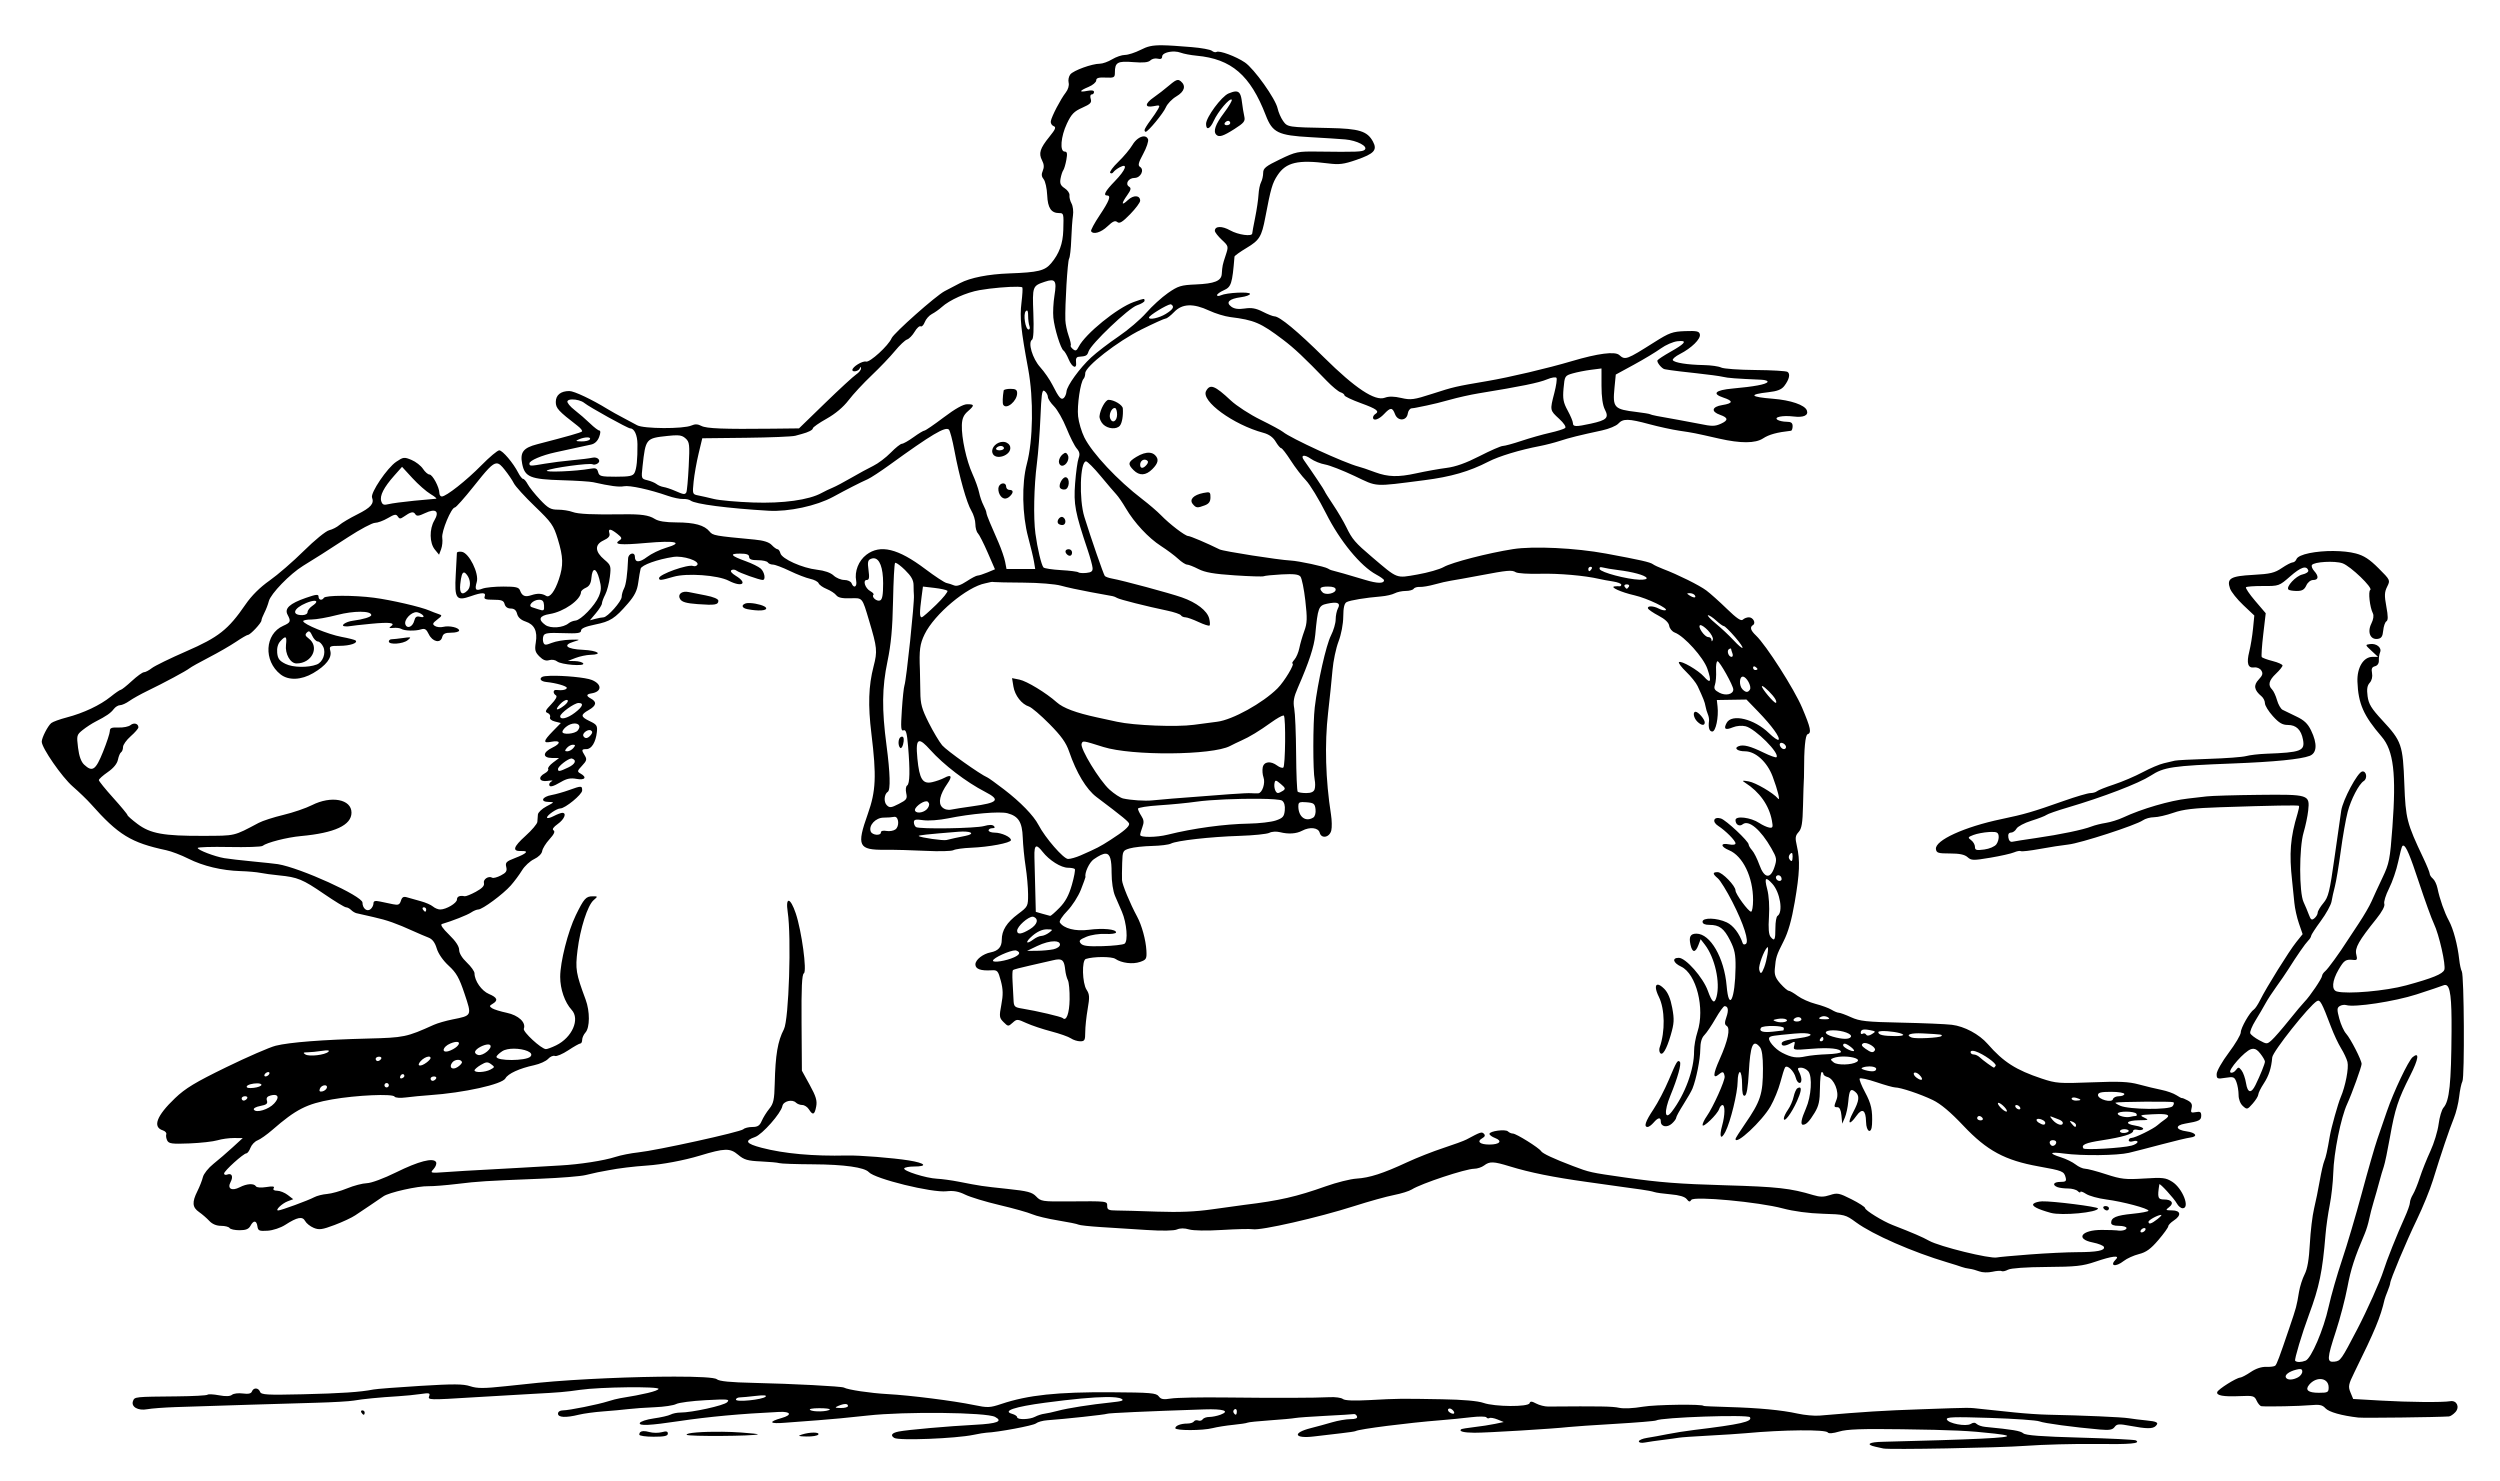 <?xml version="1.0" encoding="utf-8"?>

<svg xmlns="http://www.w3.org/2000/svg" version="1.1" viewBox="0 0 1138 674">











	<path d="m 529.264,20.613 c -5.023,-0.073 -7.014,0.546 -10.029,2.072 -2.515,1.273 -5.735,2.316 -7.154,2.318 -1.419,0.002 -4.053,0.902 -5.854,2 C 504.426,28.102 501.918,29 500.654,29 c -3.557,0 -12.007,3.061 -13.449,4.873 -0.712,0.894 -1.055,2.585 -0.762,3.756 0.314,1.253 -0.227,3.105 -1.316,4.5 -2.311,2.959 -6.413,10.818 -6.797,13.021 -0.158,0.908 0.41,1.919 1.262,2.246 1.259,0.483 0.904,1.392 -1.898,4.85 -4.295,5.298 -5.005,7.573 -3.35,10.754 0.91,1.749 1.01,3.168 0.332,4.721 -0.698,1.598 -0.586,2.681 0.396,3.865 0.751,0.905 1.476,4.178 1.611,7.27 C 476.94,94.711 478.489,97 482.191,97 c 1.999,0 2.048,0.214 1.818,7.809 -0.185,6.12 -1.855,10.665 -5.516,15.016 -2.881,3.424 -5.887,4.155 -19.047,4.631 -9.594,0.347 -17.727,1.947 -22.447,4.416 -1.925,1.007 -5.075,2.655 -7,3.662 -3.999,2.092 -23.17,19.107 -24.146,21.43 -1.412,3.359 -9.935,11.146 -11.641,10.635 -1.555,-0.466 -6.213,2.392 -6.213,3.812 0,1.138 2.839,0.576 3.338,-0.66 0.388,-0.962 0.523,-0.968 0.584,-0.023 0.043,0.675 -0.934,1.894 -2.172,2.707 -1.238,0.813 -7.604,6.672 -14.146,13.021 L 363.707,195 l -12.104,0.139 c -22.215,0.255 -30.074,-0.053 -32.34,-1.266 -1.589,-0.85 -2.909,-0.905 -4.506,-0.188 -3.625,1.628 -21.821,1.539 -24.758,-0.121 -1.375,-0.777 -4.3,-2.344 -6.5,-3.48 -2.2,-1.136 -5.35,-2.896 -7,-3.912 -7.041,-4.334 -15.166,-8.168 -17.316,-8.17 -3.925,-0.004 -6.184,1.814 -6.184,4.977 0,2.858 1.125,4.087 10,10.924 1.375,1.059 2.239,2.189 1.92,2.51 -0.51,0.512 -6.463,2.207 -20.42,5.814 -6.306,1.63 -7.842,3.636 -6.805,8.887 1.193,6.036 3.718,7.074 18.225,7.49 6.369,0.183 12.705,0.586 14.08,0.896 7.816,1.763 11.778,2.283 14.053,1.84 2.583,-0.503 11.712,1.496 19.947,4.367 2.475,0.863 5.578,1.506 6.896,1.43 1.318,-0.077 2.893,0.254 3.5,0.732 2.023,1.595 16.755,3.513 35.48,4.619 9.079,0.536 21.821,-2.212 29.377,-6.334 6.307,-3.441 12.347,-6.523 15.746,-8.033 1.375,-0.611 5.875,-3.557 10,-6.547 19.038,-13.799 25.41,-17.581 26.957,-15.998 0.496,0.508 1.616,4.749 2.488,9.424 2.241,12.005 5.609,23.982 7.734,27.5 0.997,1.65 1.814,4.373 1.816,6.051 0.002,1.677 0.517,3.562 1.145,4.189 0.627,0.627 2.633,4.574 4.457,8.77 l 3.316,7.627 -3.424,1.432 c -1.884,0.787 -3.901,1.432 -4.48,1.432 -0.579,0 -2.831,1.178 -5.006,2.617 -2.669,1.766 -4.53,2.367 -5.729,1.85 -0.976,-0.422 -2.523,-0.916 -3.438,-1.098 -0.914,-0.182 -5.269,-3.047 -9.676,-6.367 -12.395,-9.34 -20.467,-11.294 -26.775,-6.482 -3.556,2.712 -5.47,7.588 -4.654,11.855 0.531,2.78 -1.118,3.667 -2.094,1.125 -0.317,-0.825 -1.799,-1.5 -3.293,-1.5 -1.494,0 -3.689,-0.913 -4.877,-2.029 -1.36,-1.277 -4.161,-2.253 -7.564,-2.633 -6.642,-0.742 -15.987,-4.935 -16.65,-7.471 C 354.985,250.841 354.386,250 353.922,250 c -0.464,0 -1.649,-0.86 -2.633,-1.91 -1.214,-1.296 -3.716,-2.089 -7.789,-2.471 -18.211,-1.704 -19.015,-1.847 -20.5,-3.672 -2.338,-2.873 -6.846,-4.119 -15,-4.143 -5.134,-0.015 -8.289,-0.526 -10,-1.621 -2.629,-1.682 -6.229,-2.196 -14.5,-2.072 -13.681,0.204 -20.354,-0.105 -22.867,-1.061 C 259.113,232.473 256.124,232 253.99,232 c -3.315,0 -4.507,-0.666 -8.186,-4.58 -2.368,-2.519 -4.881,-5.669 -5.586,-7 C 239.514,219.089 238.576,218 238.137,218 c -0.439,0 -1.432,-1.238 -2.205,-2.75 -2.314,-4.524 -7.166,-10.25 -8.688,-10.25 -0.782,0 -4.42,3.049 -8.084,6.775 C 212.326,218.728 203.1,226 201.115,226 200.501,226 200,225.28 200,224.4 200,221.819 196.884,216 195.502,216 c -0.699,0 -2.034,-1.163 -2.965,-2.584 -0.931,-1.421 -3.279,-3.246 -5.219,-4.057 -3.314,-1.385 -3.734,-1.334 -6.945,0.834 -4.136,2.792 -11.83,14.175 -11.016,16.297 1.056,2.753 -0.544,4.576 -6.732,7.668 -3.368,1.683 -7.025,3.85 -8.125,4.818 -1.1,0.968 -3.206,2.045 -4.68,2.393 -1.482,0.35 -6.623,4.543 -11.508,9.383 -4.857,4.812 -11.87,10.888 -15.584,13.502 -4.427,3.116 -8.212,6.881 -10.99,10.93 -7.825,11.404 -12.221,14.877 -26.924,21.279 -7.323,3.189 -14.388,6.64 -15.699,7.668 C 67.804,305.159 66.191,306 65.531,306 c -0.659,0 -3.148,1.8 -5.531,4 -2.383,2.2 -4.646,4 -5.029,4 -0.383,0 -2.446,1.41 -4.584,3.135 -4.808,3.878 -12.375,7.452 -19.984,9.434 -3.183,0.829 -6.367,1.987 -7.074,2.574 C 21.747,330.455 19,335.835 19,337.619 c 0,2.826 9.205,16.12 14.111,20.381 2.85,2.475 6.578,6.073 8.285,7.996 12.498,14.085 18.231,17.6 34.305,21.029 2.31,0.493 6.81,2.209 10,3.816 6.724,3.387 15.278,5.43 23.799,5.684 3.3,0.098 7.35,0.455 9,0.793 1.65,0.338 5.493,0.86 8.539,1.158 8.426,0.825 10.722,1.771 20.398,8.4 4.916,3.368 9.439,6.123 10.051,6.123 0.612,0 1.646,0.535 2.301,1.189 0.654,0.654 1.758,1.328 2.451,1.496 0.693,0.168 4.179,0.961 7.746,1.764 6.315,1.421 10.302,2.832 18.514,6.547 2.2,0.995 5.151,2.255 6.559,2.799 1.755,0.678 2.931,2.229 3.742,4.936 0.716,2.39 2.863,5.489 5.441,7.857 3.501,3.216 4.783,5.479 7.209,12.729 3.385,10.114 3.46,9.95 -5.451,11.725 -3.025,0.602 -6.85,1.705 -8.5,2.449 -12.439,5.612 -13.51,5.836 -30,6.254 -20.634,0.523 -35.718,1.697 -42,3.268 -2.75,0.687 -12.868,5.085 -22.484,9.771 -14.185,6.914 -18.589,9.577 -23.352,14.119 -8.388,8 -10.328,13.117 -5.545,14.635 1.095,0.348 1.801,1.156 1.57,1.797 -0.231,0.641 -0.032,1.921 0.441,2.844 0.735,1.431 2.223,1.622 10.115,1.305 5.089,-0.205 10.827,-0.847 12.748,-1.428 1.921,-0.581 5.296,-1.044 7.5,-1.031 l 4.006,0.023 -4.607,4.227 c -2.534,2.325 -6.467,5.712 -8.742,7.527 -2.275,1.816 -4.429,4.516 -4.785,6 -0.356,1.484 -1.486,4.37 -2.508,6.41 -2.518,5.028 -2.336,7.363 0.734,9.492 1.425,0.988 3.53,2.809 4.68,4.047 1.343,1.446 3.254,2.25 5.35,2.25 1.793,0 3.539,0.45 3.879,1 0.34,0.55 2.375,1 4.523,1 2.882,0 4.187,-0.524 4.977,-2 1.415,-2.644 2.784,-2.536 3.18,0.25 0.282,1.987 0.823,2.217 4.629,1.975 2.431,-0.155 5.918,-1.311 8,-2.652 5.535,-3.566 7.881,-4.02 9.092,-1.758 0.562,1.051 2.316,2.447 3.896,3.102 2.457,1.018 3.836,0.829 9.498,-1.303 3.643,-1.371 7.879,-3.351 9.414,-4.4 1.535,-1.049 4.591,-3.096 6.791,-4.549 2.2,-1.453 4.9,-3.289 6,-4.08 2.475,-1.781 15.742,-4.765 20.572,-4.627 1.964,0.056 7.814,-0.407 13,-1.031 10.017,-1.206 12.126,-1.338 37.928,-2.371 9.075,-0.363 18.3,-1.109 20.5,-1.658 2.2,-0.549 4.675,-1.116 5.5,-1.26 0.825,-0.144 3.075,-0.568 5,-0.943 4.613,-0.899 11.325,-1.719 17.5,-2.137 6.879,-0.465 16.833,-2.331 24,-4.5 11.425,-3.458 13.799,-3.517 17.459,-0.438 2.771,2.331 4.334,2.792 10.4,3.062 3.927,0.175 7.69,0.524 8.361,0.775 0.671,0.252 7.646,0.494 15.5,0.539 14.071,0.08 23.32,1.385 25.279,3.568 2.737,3.05 28.765,9.454 35.371,8.701 3.159,-0.36 5.516,0.065 8.5,1.537 2.271,1.12 9.304,3.257 15.629,4.746 6.325,1.489 13.003,3.365 14.842,4.17 1.838,0.805 7.138,2.077 11.775,2.828 4.637,0.751 8.82,1.606 9.297,1.9 0.477,0.295 5.079,0.799 10.227,1.121 5.148,0.322 14.534,0.918 20.859,1.326 7.065,0.456 12.372,0.364 13.76,-0.24 1.463,-0.637 3.401,-0.644 5.5,-0.019 1.918,0.571 8.073,0.67 15.078,0.24 6.511,-0.399 12.771,-0.546 13.914,-0.326 3.573,0.688 29.849,-5.308 46.248,-10.555 6.6,-2.111 14.7,-4.365 18,-5.008 3.3,-0.643 6.986,-1.796 8.191,-2.562 4.193,-2.666 24.454,-9.385 28.367,-9.408 1.407,-0.008 3.432,-0.677 4.5,-1.484 2.573,-1.946 4.228,-1.89 11.67,0.391 9.334,2.86 19.647,4.94 35.271,7.117 7.7,1.073 15.35,2.147 17,2.387 1.65,0.239 5.025,0.705 7.5,1.035 2.475,0.331 5.175,0.848 6,1.148 0.825,0.301 4.2,0.776 7.5,1.057 3.928,0.334 6.445,1.081 7.289,2.166 1.019,1.31 1.459,1.385 2.094,0.357 1.113,-1.8 30.671,0.951 41.617,3.873 4.993,1.333 11.846,2.249 18.232,2.438 9.985,0.295 10.351,0.391 15.174,3.932 7.567,5.554 25.746,13.521 41.594,18.227 2.75,0.817 5.675,1.744 6.5,2.062 0.825,0.319 2.4,0.685 3.5,0.812 1.1,0.128 3.104,0.666 4.455,1.197 1.383,0.544 3.98,0.623 5.945,0.18 1.919,-0.433 3.842,-0.569 4.273,-0.303 0.431,0.267 1.736,-0.025 2.898,-0.646 1.282,-0.686 8.188,-1.171 17.566,-1.234 13.297,-0.09 16.39,-0.425 22.158,-2.391 7.635,-2.602 11.313,-3.047 9.402,-1.137 -3.128,3.128 -0.229,3.755 3.564,0.771 1.419,-1.116 4.516,-2.515 6.883,-3.111 3.299,-0.831 5.359,-2.32 8.828,-6.381 2.489,-2.913 4.525,-5.737 4.525,-6.273 0,-0.537 1.125,-1.712 2.5,-2.613 3.597,-2.357 3.236,-4.584 -0.75,-4.623 -3.003,-0.029 -3.11,-0.138 -1.4,-1.434 C 989.75,547.716 988.637,546 985.057,546 c -2.816,0 -3.079,-0.854 -2.121,-6.904 0.122,-0.77 6.796,6.533 7.963,8.713 0.645,1.205 1.831,2.191 2.637,2.191 3.529,0 -0.034,-9.084 -4.725,-12.047 -2.97,-1.876 -4.291,-2.03 -12.84,-1.492 -8.461,0.532 -10.398,0.317 -17.281,-1.93 C 954.426,533.139 950.112,532 949.104,532 c -1.009,0 -2.945,-0.874 -4.305,-1.943 -1.359,-1.069 -4.345,-2.529 -6.635,-3.244 -5.843,-1.824 -5.179,-2.615 1.441,-1.717 8.03,1.09 24.251,0.908 29.453,-0.328 2.443,-0.581 9.166,-2.313 14.941,-3.852 5.775,-1.539 11.625,-2.938 13,-3.107 3.677,-0.454 2.64,-2.231 -1.639,-2.809 -5.059,-0.683 -5.45,-2.722 -0.676,-3.529 6.425,-1.086 7.314,-1.531 7.314,-3.654 0,-1.643 -0.493,-1.955 -2.484,-1.574 -2.169,0.415 -2.411,0.185 -1.912,-1.803 0.428,-1.704 -0.015,-2.589 -1.766,-3.525 -1.286,-0.688 -2.454,-1.168 -2.598,-1.066 -0.143,0.102 -1.301,-0.496 -2.57,-1.328 -1.27,-0.832 -4.301,-1.912 -6.738,-2.4 -2.437,-0.489 -7.062,-1.601 -10.275,-2.473 -4.714,-1.278 -8.878,-1.466 -21.547,-0.967 -14.661,0.577 -16.168,0.465 -22.658,-1.693 -11.811,-3.928 -17.468,-7.544 -24.639,-15.752 -3.898,-4.462 -10.606,-8.059 -16.326,-8.754 -2.742,-0.333 -13.161,-0.774 -23.152,-0.98 -15.715,-0.324 -18.778,-0.653 -22.695,-2.438 C 840.148,461.928 837.619,461 837.02,461 836.42,461 834.933,460.386 833.715,459.635 832.497,458.884 829.25,457.692 826.5,456.986 c -2.75,-0.706 -6.433,-2.341 -8.184,-3.635 C 816.566,452.058 814.728,451 814.232,451 c -0.496,0 -2.194,-1.45 -3.773,-3.223 -2.201,-2.471 -2.801,-4.028 -2.572,-6.68 0.464,-5.387 0.722,-6.206 3.977,-12.598 2.128,-4.179 3.674,-9.604 5.096,-17.879 2.262,-13.171 2.487,-18.978 0.982,-25.504 -0.858,-3.721 -0.742,-4.681 0.773,-6.355 1.426,-1.576 1.832,-4.011 2.021,-12.117 0.13,-5.58 0.289,-10.595 0.352,-11.145 0.063,-0.55 0.111,-2.35 0.109,-4 -0.013,-10.693 0.573,-16.923 1.625,-17.273 1.871,-0.624 1.42,-2.803 -2.492,-12.053 -3.589,-8.484 -16.377,-28.504 -21.002,-32.877 -2.49,-2.355 -2.91,-3.818 -1.371,-4.77 1.451,-0.896 0.061,-3.527 -1.863,-3.527 -0.931,0 -2.177,0.484 -2.77,1.076 -0.769,0.769 -2.832,-0.629 -7.217,-4.893 -3.377,-3.284 -7.595,-7.059 -9.373,-8.389 -3.191,-2.387 -12.921,-7.22 -19.734,-9.803 -1.925,-0.73 -3.999,-1.704 -4.607,-2.164 -1.224,-0.924 -5.736,-1.946 -21.393,-4.846 -13.792,-2.554 -33.022,-3.473 -42.271,-2.02 -11.376,1.787 -27.908,6.055 -31.547,8.145 -1.825,1.048 -7.216,2.585 -11.98,3.416 -9.881,1.723 -8.751,2.16 -20.67,-7.957 -7.643,-6.488 -9.022,-8.092 -11.664,-13.566 -1.194,-2.475 -3.903,-7.082 -6.02,-10.238 C 604.731,226.605 603,223.844 603,223.625 c 0,-0.329 -5.753,-8.941 -9.465,-14.17 -1.664,-2.343 0.184,-2.719 3.137,-0.637 1.556,1.097 4.488,2.276 6.516,2.621 2.028,0.345 8.038,2.689 13.357,5.209 10.781,5.107 8.264,4.952 31.768,1.947 12.183,-1.557 20.51,-3.964 29.188,-8.439 4.851,-2.502 14.288,-5.363 23.5,-7.123 2.475,-0.473 6.525,-1.518 9,-2.322 4.541,-1.476 8.747,-2.524 19.236,-4.787 3.155,-0.681 6.489,-2.066 7.406,-3.08 2.14,-2.365 4.629,-2.321 14.125,0.248 4.252,1.151 10.432,2.493 13.732,2.984 6.586,0.98 6.521,0.967 18,3.574 9.845,2.236 16.538,2.209 20.035,-0.082 2.73,-1.789 6.332,-2.775 12.715,-3.484 C 815.663,196.038 816,195.1 816,194 c 0,-1.511 -0.672,-2.004 -2.75,-2.016 -1.512,-0.008 -3.35,-0.396 -4.084,-0.861 -1.972,-1.25 2.278,-2.147 7.271,-1.535 4.593,0.563 6.913,-0.511 6.037,-2.793 -0.941,-2.452 -7.347,-4.646 -15.432,-5.285 -10.494,-0.83 -11.257,-1.949 -2.031,-2.98 4.011,-0.449 5.946,-1.209 7.186,-2.822 2.281,-2.968 2.865,-5.546 1.459,-6.438 -0.636,-0.403 -7.238,-0.783 -14.672,-0.842 -7.434,-0.059 -14.409,-0.563 -15.5,-1.121 -1.091,-0.558 -4.684,-1.064 -7.984,-1.125 -7.421,-0.137 -13.315,-1.074 -14.029,-2.23 -0.297,-0.481 1.162,-1.746 3.244,-2.811 5.263,-2.691 9.493,-6.844 9.072,-8.908 -0.296,-1.456 -1.372,-1.696 -6.729,-1.504 -5.706,0.204 -7.174,0.732 -13.967,5.029 -12.768,8.076 -13.284,8.265 -16.014,5.84 -1.951,-1.733 -9.685,-0.733 -21.578,2.791 -11.05,3.274 -28.344,7.352 -38.5,9.076 -14.499,2.462 -15.25,2.637 -24.908,5.762 -8.519,2.757 -9.865,2.939 -14.238,1.93 -3.297,-0.761 -5.664,-0.798 -7.459,-0.115 -4.471,1.7 -13.489,-4.269 -27.689,-18.328 C 590.601,150.729 582.476,144 580.111,144 c -0.656,0 -3.037,-0.941 -5.293,-2.092 -3.096,-1.579 -5.113,-1.94 -8.23,-1.473 -2.87,0.43 -4.735,0.172 -6.109,-0.842 -2.654,-1.958 -0.996,-3.581 4.4,-4.305 C 567.145,134.985 569,134.306 569,133.779 c 0,-1.093 -10.566,-0.583 -13.25,0.639 -0.963,0.438 -1.75,0.408 -1.75,-0.066 0,-0.475 1.351,-1.46 3.002,-2.191 3.476,-1.539 3.91,-2.884 4.941,-15.354 0.032,-0.382 2.516,-2.166 5.523,-3.965 5.839,-3.492 6.833,-5.114 8.49,-13.842 2.53,-13.325 3.205,-15.646 5.594,-19.256 3.877,-5.859 9.254,-7.114 22.986,-5.365 5.081,0.647 7.132,0.389 12.934,-1.621 8.053,-2.79 9.564,-4.454 7.518,-8.277 -2.563,-4.789 -6.263,-5.941 -19.943,-6.205 -18.848,-0.364 -18.989,-0.385 -21.002,-3.234 -0.987,-1.397 -2.101,-3.961 -2.477,-5.697 -0.952,-4.397 -10.67,-18.051 -14.887,-20.916 -4.039,-2.744 -11.646,-5.566 -12.906,-4.787 -0.474,0.293 -1.425,0.064 -2.113,-0.508 -0.689,-0.571 -4.83,-1.331 -9.205,-1.688 -6.072,-0.495 -10.178,-0.788 -13.191,-0.832 z m 5.498,2.855 c 0.943,0.041 1.874,0.203 2.682,0.51 1.343,0.511 4.609,1.129 7.258,1.375 15.86,1.473 24.443,8.873 31.486,27.146 3.039,7.883 5.599,9.136 20.312,9.943 6.05,0.332 13.176,0.791 15.836,1.021 5.394,0.467 10.463,3.135 8.908,4.689 -0.975,0.975 -3.677,1.082 -21.369,0.844 -9.158,-0.123 -9.994,0.048 -17.25,3.539 -6.444,3.1 -7.625,4.049 -7.625,6.131 0,1.355 -0.431,3.27 -0.959,4.256 -0.528,0.986 -1.051,3.543 -1.164,5.684 -0.113,2.141 -0.798,6.818 -1.523,10.393 -0.725,3.575 -1.326,6.838 -1.336,7.25 -0.036,1.548 -6.387,0.67 -10.051,-1.389 -3.745,-2.105 -6.967,-2.008 -6.967,0.207 0,0.622 1.415,2.451 3.146,4.068 3.113,2.908 3.134,2.986 1.77,7.119 -1.421,4.305 -1.506,4.711 -1.764,8.459 -0.218,3.171 -3.259,4.397 -11.828,4.764 -6.737,0.289 -8.05,0.692 -12.67,3.906 -2.835,1.972 -7.287,6.031 -9.895,9.02 -2.607,2.988 -8.286,7.831 -12.619,10.764 -4.333,2.932 -9.922,7.216 -12.418,9.518 -5.198,4.794 -11.063,12.907 -11.26,15.574 -0.073,0.996 -0.587,2.265 -1.141,2.818 -1.221,1.221 -2.25,0.069 -5.244,-5.873 -1.19,-2.362 -3.703,-5.998 -5.582,-8.078 -3.525,-3.902 -5.7,-11.264 -3.693,-12.504 0.636,-0.393 0.854,-4.891 0.584,-11.984 -0.469,-12.308 -0.398,-12.505 5.219,-14.391 4.764,-1.6 5.502,-0.56 4.402,6.199 -0.524,3.219 -0.757,7.788 -0.518,10.152 0.508,5.018 3.349,14.184 4.645,14.984 0.492,0.304 1.541,2.097 2.33,3.984 1.607,3.845 3.829,4.637 3.348,1.193 -0.2,-1.429 0.23,-2.277 1.188,-2.348 3.423,-0.251 3.894,-0.505 4.506,-2.432 1.074,-3.383 18.247,-19.745 22.037,-20.996 1.901,-0.627 3.457,-1.557 3.457,-2.064 0,-1.186 -0.002,-1.186 -4.885,0.537 -7.507,2.649 -22.075,14.475 -25.074,20.355 -0.959,1.881 -1.453,2.088 -2.635,1.107 -0.8,-0.664 -1.252,-1.408 -1.006,-1.654 0.246,-0.246 -0.182,-2.229 -0.949,-4.404 -0.768,-2.175 -1.44,-5.396 -1.496,-7.158 -0.216,-6.788 0.996,-26.816 1.691,-27.941 0.402,-0.65 0.849,-4.575 0.994,-8.723 0.145,-4.148 0.495,-9.06 0.779,-10.916 0.284,-1.856 -0.011,-4.331 -0.656,-5.5 -0.645,-1.169 -1.064,-2.849 -0.93,-3.734 0.134,-0.885 -0.841,-2.32 -2.168,-3.189 -1.88,-1.232 -2.3,-2.2 -1.904,-4.391 0.279,-1.546 0.838,-3.261 1.242,-3.811 0.404,-0.55 1.039,-2.688 1.41,-4.75 0.525,-2.915 0.354,-3.75 -0.77,-3.75 -2.316,0 -1.772,-6.829 1.014,-12.732 2.039,-4.322 3.254,-5.578 6.98,-7.227 3.735,-1.652 4.401,-2.342 3.869,-4.018 C 496.137,43.855 496.315,43 496.932,43 497.519,43 498,42.494 498,41.875 c 0,-0.717 -1.089,-0.908 -3,-0.525 -4.015,0.803 -3.793,0.009 0.5,-1.785 1.925,-0.804 3.5,-2.133 3.5,-2.953 0,-1.116 1.066,-1.443 4.25,-1.301 3.917,0.174 4.25,-0.006 4.25,-2.311 0,-4.618 1.194,-5.298 8.309,-4.727 4.648,0.373 6.914,0.146 7.846,-0.785 0.72,-0.72 2.218,-1.073 3.328,-0.783 1.358,0.355 2.018,0.041 2.018,-0.963 0,-1.427 2.933,-2.396 5.762,-2.273 z m 1.303,12.939 c -0.838,0.064 -1.903,0.806 -3.846,2.461 -2.045,1.742 -5.176,4.171 -6.957,5.398 -4.233,2.918 -4.303,4.89 -0.146,4.059 2.832,-0.566 3.019,-0.45 2.072,1.275 -0.573,1.044 -2.2,3.447 -3.615,5.342 C 522.157,56.838 521,58.75 521,59.193 521,59.637 521.226,60 521.502,60 c 1.089,0 8.068,-8.459 9.203,-11.154 0.663,-1.573 2.8,-3.801 4.75,-4.951 3.768,-2.223 4.528,-4.835 2.014,-6.922 -0.48,-0.399 -0.901,-0.603 -1.404,-0.564 z m 26.377,5.225 c -0.815,0.024 -1.862,0.346 -3.219,0.916 C 556.016,43.897 549,53.399 549,56.393 c 0,3.087 1.783,2.412 3.461,-1.309 1.935,-4.292 7.31,-10.645 8.229,-9.727 0.325,0.325 -1.272,3.056 -3.549,6.072 -3.89,5.153 -5.017,8.362 -3.475,9.904 1.251,1.251 3.106,0.667 8.213,-2.584 4.42,-2.814 5.028,-3.586 4.525,-5.75 -0.319,-1.375 -0.809,-4.381 -1.088,-6.68 -0.406,-3.354 -1.082,-4.741 -2.875,-4.688 z M 559.059,55 C 559.576,55 560,55.45 560,56 c 0,0.55 -0.701,1 -1.559,1 -0.857,0 -1.281,-0.45 -0.941,-1 0.34,-0.55 1.041,-1 1.559,-1 z m -38.564,7.084 c -1.579,0.114 -3.62,1.538 -4.979,3.857 -1.109,1.892 -4.016,5.367 -6.461,7.721 -2.445,2.354 -4.11,4.617 -3.697,5.029 0.413,0.413 1.065,0.269 1.447,-0.32 0.383,-0.589 1.708,-1.604 2.945,-2.256 3.881,-2.044 2.723,1.215 -2.25,6.332 C 503.085,86.99 502.011,89 504,89 c 1.864,0 0.916,2.481 -3.441,9 -2.389,3.575 -4.141,6.838 -3.893,7.25 0.994,1.648 4.52,0.589 7.49,-2.25 2.368,-2.263 3.461,-2.732 4.447,-1.914 0.997,0.828 2.383,-0.025 5.852,-3.594 2.5,-2.572 4.545,-5.323 4.545,-6.115 0,-2.55 -2.998,-2.728 -5.551,-0.33 -3.02,2.837 -3.166,1.769 -0.307,-2.246 1.663,-2.336 1.853,-3.185 0.854,-3.803 C 511.995,83.761 513.655,81 516.4,81 c 2.84,0 4.683,-3.711 2.51,-5.055 -1.016,-0.628 -0.689,-1.934 1.482,-5.924 1.532,-2.815 2.522,-5.803 2.201,-6.641 -0.37,-0.963 -1.152,-1.365 -2.1,-1.297 z M 463.176,130.529 c 1.276,0.026 2.093,0.132 2.207,0.334 0.198,0.35 0.014,3.473 -0.408,6.938 -0.826,6.781 -0.271,12.26 3.061,30.199 2.509,13.506 2.239,32.415 -0.615,43.137 -2.386,8.961 -2.133,23.187 0.594,33.363 1.179,4.4 2.384,9.463 2.676,11.25 l 0.529,3.25 h -6.529 -6.531 l -0.621,-3.25 c -0.342,-1.788 -1.691,-5.725 -2.996,-8.75 -1.305,-3.025 -3.086,-7.142 -3.957,-9.15 -0.871,-2.008 -1.587,-4.033 -1.59,-4.5 -0.003,-0.467 -0.604,-1.993 -1.334,-3.393 -0.73,-1.399 -1.618,-3.995 -1.973,-5.768 -0.355,-1.773 -1.716,-5.579 -3.025,-8.457 -2.757,-6.058 -5.018,-16.463 -4.832,-22.232 0.094,-2.925 0.805,-4.591 2.648,-6.201 3.201,-2.796 3.167,-3.301 -0.229,-3.295 -1.807,0.003 -5.47,2.06 -10.684,6 -4.363,3.297 -8.304,5.996 -8.758,5.996 -0.454,0 -2.689,1.35 -4.967,3 -2.278,1.65 -4.658,3 -5.289,3 -0.631,0 -2.925,1.827 -5.1,4.059 -2.174,2.232 -5.753,4.934 -7.953,6.004 -2.2,1.07 -6.7,3.516 -10,5.436 -3.3,1.919 -7.125,3.945 -8.5,4.502 -1.375,0.557 -3.625,1.635 -5,2.396 -5.76,3.188 -17.588,4.829 -31.27,4.338 -7.277,-0.261 -15.255,-0.975 -17.73,-1.588 -2.475,-0.613 -5.705,-1.347 -7.178,-1.631 -2.62,-0.506 -2.665,-0.64 -2.09,-6.266 0.323,-3.162 1.341,-8.9 2.262,-12.75 l 1.676,-7 19.914,-0.223 c 10.953,-0.123 21.041,-0.538 22.416,-0.92 1.375,-0.382 2.725,-0.752 3,-0.824 2.902,-0.759 5,-1.829 5,-2.551 0,-0.486 2.815,-2.459 6.256,-4.383 3.987,-2.229 7.616,-5.283 10.006,-8.416 2.062,-2.704 6.785,-7.795 10.494,-11.314 3.709,-3.519 8.482,-8.516 10.607,-11.104 2.125,-2.587 4.617,-4.941 5.535,-5.232 0.918,-0.291 2.472,-1.888 3.453,-3.549 0.981,-1.66 2.203,-2.759 2.717,-2.441 0.514,0.318 1.362,-0.547 1.885,-1.922 0.523,-1.375 1.984,-3.033 3.248,-3.686 1.264,-0.652 3.272,-2.071 4.461,-3.152 3.556,-3.234 11.203,-6.663 17.203,-7.715 5.525,-0.968 13.483,-1.617 17.311,-1.539 z m 69.645,7.986 c 0.114,-0.012 0.199,-0.003 0.252,0.029 1.668,1.031 0.985,2.257 -2.439,4.373 -2.965,1.833 -7.633,2.843 -7.633,1.652 0,-0.958 8.114,-5.872 9.82,-6.055 z m 8.289,0.486 c 2.619,-0.101 5.687,0.696 9.295,2.385 2.803,1.312 7.121,2.636 9.596,2.943 10.969,1.363 13.832,2.59 24,10.275 5.202,3.933 9.7,8.167 19.943,18.779 2.444,2.531 5.256,4.86 6.25,5.176 0.994,0.315 1.807,0.949 1.807,1.406 0,0.457 3.375,2.062 7.5,3.566 7.262,2.648 8.599,3.67 6.5,4.967 -0.55,0.34 -1,1.041 -1,1.559 0,1.769 2.649,0.944 5,-1.559 2.958,-3.149 3.806,-3.136 5.025,0.07 1.254,3.297 5.313,3.073 5.795,-0.32 0.176,-1.238 0.963,-2.306 1.75,-2.375 0.787,-0.069 1.767,-0.217 2.18,-0.328 0.412,-0.111 2.55,-0.546 4.75,-0.967 2.2,-0.421 6.925,-1.595 10.5,-2.609 3.575,-1.014 9.425,-2.321 13,-2.904 19.547,-3.189 27.46,-4.806 31.229,-6.385 2.074,-0.868 3.976,-1.161 4.287,-0.658 0.307,0.497 -0.133,3.572 -0.979,6.834 -2.058,7.941 -2.069,7.886 2.16,11.76 2.204,2.018 3.315,3.726 2.75,4.225 -0.521,0.46 -3.647,1.44 -6.947,2.18 -3.3,0.739 -9.117,2.388 -12.926,3.662 -3.809,1.274 -7.634,2.319 -8.5,2.322 -0.866,0.003 -5.624,2.081 -10.574,4.617 -6.145,3.148 -10.904,4.85 -15,5.365 -3.3,0.415 -9.535,1.531 -13.855,2.479 -8.198,1.798 -12.758,1.679 -18.645,-0.484 -4.016,-1.476 -6.077,-2.176 -7.5,-2.545 -6.494,-1.686 -31.041,-12.952 -34.5,-15.834 -0.825,-0.687 -5.433,-3.183 -10.24,-5.547 -4.807,-2.363 -10.882,-6.303 -13.5,-8.756 -7.303,-6.842 -9.457,-7.668 -11.254,-4.311 -2.425,4.531 12.406,15.35 26.092,19.035 2.541,0.684 4.411,2.026 5.578,4.002 0.966,1.635 2.095,2.973 2.51,2.973 0.415,0 2.367,2.523 4.34,5.607 1.973,3.084 5.086,7.15 6.916,9.035 1.83,1.885 5.967,8.682 9.193,15.105 6.282,12.507 15.674,23.95 22.818,27.797 1.95,1.05 3.547,2.21 3.547,2.576 0,1.589 -3.014,1.538 -8.551,-0.141 -6.376,-1.933 -14.631,-4.301 -15.449,-4.432 -0.275,-0.044 -0.969,-0.379 -1.541,-0.744 -1.424,-0.909 -13.27,-3.454 -16.959,-3.645 -5.536,-0.285 -30.591,-4.202 -32.305,-5.051 C 549.444,247.262 541.795,244 540.871,244 c -1.378,0 -8.457,-5.408 -12.371,-9.451 -1.65,-1.704 -5.475,-4.988 -8.5,-7.299 -11.218,-8.569 -22.796,-20.903 -26.408,-28.133 -1.269,-2.539 -2.549,-6.867 -2.846,-9.617 -0.527,-4.885 1.058,-15.638 2.52,-17.1 0.404,-0.404 0.734,-1.538 0.734,-2.52 0,-3.05 14.676,-14.472 25.543,-19.881 5.524,-2.749 10.502,-5 11.062,-5 0.561,0 2.314,-1.35 3.895,-3 1.819,-1.899 3.99,-2.897 6.609,-2.998 z m -73.691,2.355 c 0.408,-0.05 0.582,0.701 0.582,2.361 0,1.715 0.274,3.829 0.607,4.699 0.334,0.87 0.159,1.582 -0.389,1.582 -1.473,0 -2.565,-7.054 -1.289,-8.33 0.19,-0.19 0.352,-0.296 0.488,-0.312 z m 297.658,13.869 c 2.87,-0.023 1.402,1.486 -4.658,4.906 -2.98,1.682 -5.648,3.43 -5.928,3.883 -0.505,0.817 2.028,3.908 3.332,4.068 0.373,0.046 1.578,0.239 2.678,0.432 1.1,0.192 6.368,0.816 11.707,1.387 5.339,0.571 10.785,1.308 12.102,1.639 2.124,0.533 5.87,0.815 17.5,1.316 1.82,0.078 3.056,0.553 2.746,1.055 -0.656,1.062 -6.046,2.064 -15.9,2.955 -7.852,0.71 -9.536,2.357 -4.207,4.115 4.636,1.53 4.495,2.612 -0.447,3.402 -4.8,0.768 -5.293,2.968 -1,4.465 3.67,1.279 3.804,2.463 0.453,3.99 -2.822,1.286 -4.103,1.295 -9.953,0.076 -2.2,-0.458 -6.475,-1.262 -9.5,-1.785 -9.469,-1.639 -12.313,-2.206 -12.916,-2.576 C 750.763,188.357 748.025,187.901 745,187.541 734.673,186.311 734.029,185.605 734.916,176.5 l 0.584,-6 8.262,-4.5 c 4.544,-2.475 10.059,-5.8 12.254,-7.389 2.195,-1.589 5.6,-3.065 7.566,-3.281 0.586,-0.065 1.084,-0.1 1.494,-0.104 z M 729,167.721 l 0.006,7.891 c 0.004,5.121 0.543,8.916 1.535,10.818 1.951,3.742 0.872,4.828 -6.367,6.408 C 717.31,194.336 716,194.301 716,192.625 c 0,-0.756 -1.076,-3.343 -2.393,-5.75 -1.994,-3.647 -2.307,-5.33 -1.877,-10.111 0.503,-5.587 0.61,-5.765 4.143,-6.785 1.995,-0.576 5.764,-1.319 8.377,-1.652 z M 460,177 c -1.65,0 -3.057,0.338 -3.127,0.75 -0.486,2.854 -0.579,5.866 -0.201,6.5 C 458.099,186.646 463,182.571 463,178.988 463,177.445 462.328,177 460,177 Z m 15.168,0.83 c 0.125,0.028 0.261,0.111 0.412,0.236 0.781,0.648 1.42,1.833 1.42,2.633 0,0.8 1.253,2.708 2.785,4.24 1.532,1.532 4.089,6.024 5.682,9.98 1.593,3.957 3.69,8.106 4.658,9.223 1.321,1.523 1.533,2.625 0.855,4.408 -0.497,1.307 -1.213,6.48 -1.592,11.496 -0.719,9.528 -0.034,13.14 5.773,30.453 1.107,3.3 2.086,6.9 2.176,8 0.125,1.54 -0.535,2.068 -2.873,2.297 -1.67,0.164 -3.298,0.036 -3.617,-0.283 -0.319,-0.319 -3.859,-0.768 -7.865,-0.998 -4.007,-0.23 -7.606,-0.777 -7.998,-1.217 -0.948,-1.062 -2.762,-8.691 -3.66,-15.395 -0.971,-7.244 -0.674,-21.49 0.664,-31.904 0.601,-4.675 1.336,-14.262 1.633,-21.305 0.403,-9.545 0.675,-12.059 1.547,-11.865 z m -214.764,3.996 c 1.822,-0.05 4.329,0.554 5.596,1.617 2.108,1.769 19.774,11.557 20.859,11.557 1.878,0 3.275,3.031 3.311,7.184 0.059,6.974 -0.374,11.197 -1.338,13.066 -0.739,1.433 -2.273,1.75 -8.461,1.75 -6.829,0 -7.611,-0.203 -8.105,-2.094 -0.452,-1.73 -1.087,-1.993 -3.656,-1.525 -6.405,1.166 -21.13,1.757 -19.609,0.787 1.79,-1.142 19.57,-3.552 20.764,-2.814 0.458,0.283 1.43,0.144 2.162,-0.309 1.963,-1.213 0.201,-3.289 -2.285,-2.691 -1.177,0.283 -5.291,0.797 -9.141,1.143 -3.85,0.345 -9.445,1.05 -12.434,1.566 -6.799,1.174 -7.066,1.169 -7.066,-0.113 0,-1.304 5.622,-3.707 11.822,-5.051 2.573,-0.558 6.703,-1.459 9.178,-2.002 2.475,-0.543 5.653,-1.23 7.062,-1.527 1.648,-0.348 2.957,-1.582 3.664,-3.455 0.651,-1.725 0.713,-2.914 0.152,-2.914 -0.521,0 -2.451,-1.462 -4.291,-3.25 -1.84,-1.788 -4.999,-4.526 -7.021,-6.086 -2.022,-1.56 -3.499,-3.36 -3.283,-4 0.183,-0.543 1.028,-0.808 2.121,-0.838 z M 504.613,182 c -1.399,0 -3.803,4.33 -4.111,7.406 -0.105,1.048 0.64,2.736 1.654,3.75 2.117,2.117 6.12,2.429 7.625,0.594 0.991,-1.208 1.559,-4.555 1.33,-7.84 C 511.002,184.339 507.115,182 504.613,182 Z m 2.727,3.717 c 0.09,-0.002 0.18,0.008 0.27,0.033 0.49,0.138 0.891,1.449 0.891,2.916 0,3.084 -2.185,4.317 -3.158,1.781 -0.675,-1.758 0.651,-4.7 1.998,-4.73 z M 308.312,198.15 c 1.804,0.052 2.723,0.477 3.754,1.41 1.815,1.642 1.934,2.707 1.432,12.752 -0.302,6.028 -0.789,11.349 -1.082,11.824 -0.675,1.092 -1.182,1.021 -5.18,-0.727 -1.795,-0.785 -4.113,-1.556 -5.152,-1.715 -1.039,-0.159 -2.495,-0.767 -3.236,-1.354 -0.741,-0.586 -2.616,-1.37 -4.166,-1.74 -2.782,-0.665 -2.809,-0.745 -2.188,-6.387 1.39,-12.608 1.49,-12.728 11.4,-13.785 1.935,-0.206 3.336,-0.311 4.418,-0.279 z m -40.988,0.949 c 0.994,0 1.546,0.301 1.176,0.9 -0.34,0.55 -2.054,0.968 -3.809,0.93 -2.69,-0.059 -2.877,-0.205 -1.191,-0.93 1.396,-0.6 2.83,-0.9 3.824,-0.9 z m 189.27,2.027 c -2.812,-0.037 -5.49,2.555 -4.869,4.93 1.01,3.861 8.875,1.321 8.123,-2.623 -0.213,-1.116 -1.349,-2.073 -2.689,-2.264 -0.188,-0.027 -0.377,-0.041 -0.564,-0.043 z M 455.559,203 c 0.793,0 1.441,0.45 1.441,1 0,0.55 -0.926,1 -2.059,1 -1.132,0 -1.781,-0.45 -1.441,-1 0.34,-0.55 1.266,-1 2.059,-1 z m 67.742,3.086 c -1.661,-0.146 -3.74,0.493 -6.051,1.902 -3.781,2.305 -3.983,3.279 -1.25,6.012 2.675,2.675 5.569,2.521 8.545,-0.455 2.711,-2.711 3.072,-4.53 1.256,-6.346 -0.657,-0.657 -1.503,-1.026 -2.5,-1.113 z m -38.285,0.053 c -0.356,-0.011 -0.788,0.258 -1.439,0.799 -0.867,0.719 -1.576,2.153 -1.576,3.186 0,1.033 0.659,1.877 1.465,1.877 1.963,0 3.617,-3.249 2.541,-4.99 -0.353,-0.571 -0.634,-0.86 -0.99,-0.871 z m 35.967,3.092 c 0.351,-0.01 0.717,0.083 1.066,0.299 0.717,0.443 0.677,1.096 -0.123,2.061 -1.511,1.821 -2.926,1.805 -2.926,-0.031 0,-1.344 0.929,-2.299 1.982,-2.328 z m -26.607,0.787 c 0.619,0.009 3.6,3.002 6.625,6.65 3.025,3.649 6.242,7.42 7.148,8.381 0.906,0.961 2.836,3.775 4.287,6.252 3.901,6.657 10.34,13.578 16.033,17.236 2.767,1.778 6.291,4.409 7.832,5.848 1.541,1.438 3.359,2.615 4.039,2.615 0.68,0 3.02,0.916 5.199,2.035 2.977,1.529 7.067,2.24 16.461,2.863 6.875,0.456 12.842,0.636 13.26,0.4 0.417,-0.235 4.087,-0.609 8.154,-0.83 5.467,-0.298 7.695,-0.043 8.543,0.979 0.631,0.76 1.636,5.691 2.234,10.957 0.921,8.106 0.849,10.229 -0.475,13.836 -0.86,2.343 -1.874,5.835 -2.252,7.76 -0.378,1.925 -1.381,4.287 -2.23,5.25 -0.849,0.963 -1.258,1.75 -0.906,1.75 1.253,0 -3.67,8.216 -6.789,11.33 -6.732,6.721 -20.554,14.368 -27.494,15.209 -1.949,0.236 -6.726,0.866 -10.615,1.396 -7.876,1.075 -27.276,0.304 -34.93,-1.389 -1.1,-0.243 -5.166,-1.127 -9.035,-1.963 -9.716,-2.1 -15.49,-4.262 -18.451,-6.908 -4.771,-4.264 -13.628,-9.649 -16.973,-10.318 l -3.354,-0.67 0.617,3.799 c 0.667,4.108 3.76,8.087 7.104,9.135 1.151,0.361 5.317,3.917 9.26,7.902 5.437,5.496 7.61,8.537 9,12.592 3.326,9.704 7.845,17.205 12.457,20.68 12.153,9.155 14.875,11.4 14.875,12.264 0,1.266 -2.501,3.403 -8.5,7.26 -4.874,3.134 -6.076,3.757 -13.65,7.08 -2.008,0.881 -4.557,1.602 -5.664,1.602 -2.059,0 -10.403,-9.599 -13.473,-15.5 -2.222,-4.271 -8.175,-10.397 -15.725,-16.184 -3.581,-2.745 -6.956,-5.177 -7.5,-5.404 -3.256,-1.36 -18.612,-12.271 -20.607,-14.643 -1.312,-1.559 -4.075,-6.196 -6.139,-10.303 -3.151,-6.272 -3.759,-8.507 -3.801,-13.967 -0.027,-3.575 -0.115,-8.075 -0.195,-10 -0.38,-9.134 -0.022,-11.844 2.145,-16.297 4.453,-9.153 19.336,-21.633 27.65,-23.186 1.077,-0.201 2.184,-0.453 2.459,-0.561 0.275,-0.107 0.933,-0.11 1.461,-0.006 0.528,0.104 6.566,0.224 13.418,0.266 6.976,0.043 14.474,0.648 17.039,1.377 2.52,0.716 8.632,2.044 13.582,2.949 4.95,0.905 9.45,1.729 10,1.83 0.55,0.101 1.464,0.474 2.029,0.828 1.103,0.69 13.32,3.779 22.703,5.738 3.153,0.659 5.992,1.616 6.309,2.129 0.317,0.513 1.231,0.932 2.029,0.932 0.799,0 3.488,0.958 5.979,2.129 2.49,1.171 4.758,1.898 5.039,1.617 0.281,-0.281 0.207,-1.714 -0.162,-3.184 -0.887,-3.536 -5.741,-7.285 -12.467,-9.633 -5.552,-1.938 -26.882,-7.691 -31.773,-8.568 -1.477,-0.265 -2.95,-0.792 -3.273,-1.172 -0.588,-0.69 -6.267,-17.095 -9.303,-26.877 -2.493,-8.035 -1.97,-25.336 0.766,-25.295 z m -268.301,0.916 c 1.193,-0.006 2.19,1.06 3.627,2.854 1.636,2.042 3.533,4.838 4.215,6.213 0.682,1.375 4.982,6.1 9.559,10.5 7.607,7.315 8.502,8.587 10.424,14.855 2.522,8.223 2.625,12.016 0.498,18.359 -1.849,5.514 -4.172,8.545 -5.779,7.539 -1.844,-1.154 -3.971,-1.259 -6.723,-0.334 -2.906,0.977 -4.229,0.423 -5.186,-2.17 -0.53,-1.437 -1.891,-1.75 -7.613,-1.75 -3.831,0 -8.073,0.421 -9.428,0.936 -3.157,1.2 -3.682,0.6 -2.643,-3.023 1.123,-3.917 -3.514,-13.253 -6.822,-13.732 -1.212,-0.176 -2.212,0.049 -2.223,0.5 -0.011,0.451 -0.251,4.953 -0.531,10.004 -0.603,10.859 0.235,12.044 6.857,9.707 5.154,-1.818 7.059,-1.785 6.332,0.109 -0.46,1.198 0.342,1.5 3.986,1.5 3.721,0 4.659,0.369 5.086,2 0.33,1.261 1.363,2 2.797,2 1.573,0 2.462,0.747 2.883,2.422 0.397,1.582 1.737,2.797 3.859,3.504 4.031,1.342 5.502,4.375 4.643,9.574 -0.557,3.369 -0.294,4.368 1.67,6.334 1.641,1.642 2.956,2.137 4.434,1.668 1.175,-0.373 2.754,-0.125 3.582,0.562 1.827,1.516 12.812,2.377 11.92,0.934 -0.339,-0.549 -2.052,-1.032 -3.807,-1.074 L 258.5,300.848 262,299.5 c 1.925,-0.741 4.963,-1.382 6.75,-1.424 6.055,-0.142 3.294,-1.984 -3.42,-2.281 -7.457,-0.331 -9.445,-2.105 -4.148,-3.705 3.197,-0.966 3.136,-0.998 -1.682,-0.887 -2.75,0.063 -6.481,0.704 -8.293,1.424 -2.809,1.116 -3.377,1.091 -3.857,-0.16 -0.31,-0.807 -0.296,-2.164 0.031,-3.018 0.485,-1.264 2.125,-1.496 8.855,-1.25 6.698,0.245 8.26,0.026 8.262,-1.154 0.002,-0.984 2.047,-1.869 6.324,-2.734 7.004,-1.418 9.044,-2.723 14.992,-9.596 3.061,-3.537 4.219,-5.862 4.707,-9.453 0.356,-2.619 0.846,-5.491 1.09,-6.383 0.457,-1.673 7.67,-4.271 14.902,-5.367 4.452,-0.675 12.023,1.81 10.926,3.586 -0.353,0.571 -1.227,0.814 -1.943,0.539 C 313.165,256.742 300,261.434 300,263.16 c 0,1.148 0.862,1.067 6.568,-0.611 6.022,-1.771 20.212,-0.76 25.133,1.791 6.109,3.167 8.904,1.216 3.215,-2.244 -1.926,-1.171 -2.659,-2.137 -1.955,-2.572 0.62,-0.383 1.669,-0.271 2.332,0.248 1.234,0.966 10.403,4.229 11.885,4.229 1.502,0 0.849,-3.667 -0.928,-5.209 -0.963,-0.835 -4,-2.329 -6.75,-3.32 -6.885,-2.482 -7.654,-3.471 -2.699,-3.471 3.067,0 4.199,0.405 4.199,1.5 0,1.08 1.105,1.5 3.941,1.5 2.168,0 4.219,0.45 4.559,1 0.34,0.55 1.386,1 2.324,1 0.938,0 4.4,1.301 7.691,2.891 3.292,1.59 7.478,3.207 9.303,3.594 1.825,0.387 3.543,1.295 3.82,2.018 0.277,0.723 1.936,1.897 3.684,2.609 1.748,0.712 3.705,1.991 4.35,2.842 0.822,1.085 2.705,1.5 6.314,1.393 5.767,-0.172 5.417,-0.582 8.623,10.154 3.692,12.366 3.844,13.89 2.049,20.834 -2.303,8.909 -2.583,17.596 -0.988,30.666 2.359,19.33 2.055,26.111 -1.637,36.5 -5.191,14.607 -4.316,16.434 7.834,16.324 4.198,-0.038 12.557,0.18 18.576,0.484 6.019,0.305 11.668,0.168 12.551,-0.305 0.883,-0.473 4.509,-0.974 8.057,-1.113 8.16,-0.321 18.003,-2.187 18.129,-3.436 0.14,-1.393 -4.244,-3.422 -7.43,-3.439 C 451.238,379.008 450,378.55 450,378 c 0,-0.55 0.764,-1 1.699,-1 1.122,0 1.365,-0.337 0.711,-0.99 -0.654,-0.654 -2.167,-0.653 -4.451,0.004 -3.777,1.086 -29.337,1.487 -30.957,0.486 C 416.451,376.16 416,375.174 416,374.309 c 0,-1.28 0.792,-1.458 4.25,-0.959 2.376,0.343 7.337,-0.02 11.25,-0.822 10.462,-2.145 23.595,-3.283 27.1,-2.346 5.019,1.342 6.708,4.03 6.959,11.082 0.122,3.43 0.711,9.386 1.311,13.236 0.6,3.85 1.1,9.504 1.111,12.564 0.019,5.455 -0.07,5.631 -4.578,9 -5.151,3.849 -7.402,7.426 -7.402,11.764 0,3.211 -1.597,5.016 -5.021,5.676 -3.562,0.686 -6.979,3.378 -6.979,5.5 0,2.1 2.405,2.971 7.375,2.67 2.649,-0.16 2.982,0.22 4.207,4.826 1.033,3.886 1.084,6.298 0.229,10.826 -1.019,5.392 -0.943,5.985 1.01,7.938 2.043,2.043 2.173,2.051 4.111,0.297 1.935,-1.751 2.147,-1.746 6.285,0.146 2.355,1.077 7.433,2.778 11.283,3.779 3.85,1.002 7.888,2.427 8.973,3.168 1.085,0.741 2.997,1.346 4.25,1.346 2.006,0 2.277,-0.497 2.277,-4.168 0,-2.292 0.498,-7.025 1.105,-10.516 0.942,-5.412 0.869,-6.708 -0.5,-8.797 -1.966,-3.001 -2.23,-13.374 -0.355,-14 3.412,-1.139 11.807,-1.172 13.447,-0.053 2.84,1.936 7.922,2.562 11.287,1.389 2.836,-0.989 3.066,-1.407 2.857,-5.215 -0.261,-4.767 -2.104,-11.482 -4.234,-15.42 -3.184,-5.887 -6.762,-14.522 -6.865,-16.566 -0.06,-1.184 -0.026,-4.706 0.074,-7.826 0.177,-5.478 0.295,-5.705 3.434,-6.635 1.788,-0.529 6.349,-1.032 10.139,-1.117 3.789,-0.085 7.659,-0.566 8.598,-1.068 2.548,-1.364 17.97,-3.103 31.217,-3.52 6.437,-0.203 12.568,-0.83 13.623,-1.395 1.069,-0.572 3.194,-0.701 4.797,-0.291 3.848,0.984 7.474,0.75 10.092,-0.65 3.514,-1.881 7.397,-1.444 8.01,0.9 0.764,2.921 4.521,2.172 5.287,-1.053 0.327,-1.375 0.263,-4.619 -0.143,-7.209 -2.473,-15.812 -2.941,-32.183 -1.324,-46.291 0.757,-6.6 1.662,-15.375 2.012,-19.5 0.35,-4.125 1.584,-9.975 2.742,-13 1.23,-3.213 2.124,-7.92 2.152,-11.318 0.034,-4.113 0.488,-6.05 1.549,-6.613 1.574,-0.836 8.607,-1.991 15.672,-2.572 2.295,-0.189 5.079,-0.828 6.186,-1.42 C 635.964,269.484 638.221,269 639.875,269 c 1.654,0 3.281,-0.443 3.615,-0.984 0.335,-0.542 1.598,-0.923 2.809,-0.848 1.21,0.076 4.226,-0.433 6.701,-1.131 2.475,-0.698 5.85,-1.472 7.5,-1.719 1.65,-0.246 7.5,-1.298 13,-2.338 12.945,-2.448 14.698,-2.608 16.498,-1.488 0.824,0.512 5.774,0.823 11,0.689 8.585,-0.219 20.393,0.811 27.002,2.355 1.375,0.321 4.188,0.84 6.25,1.154 2.062,0.314 3.75,0.962 3.75,1.439 0,0.478 -0.338,0.815 -0.75,0.75 -0.412,-0.065 -1.425,-0.046 -2.25,0.041 -2.442,0.258 2.922,2.682 9,4.066 5.787,1.319 15.952,6.194 14.16,6.791 -0.577,0.192 -1.945,-0.129 -3.039,-0.715 -2.475,-1.324 -5.401,-1.387 -4.955,-0.107 0.183,0.526 2.359,2.022 4.834,3.324 2.946,1.55 4.612,3.139 4.826,4.598 0.18,1.226 1.317,2.605 2.525,3.064 4.374,1.663 13.075,11.34 14.852,16.52 2.001,5.834 1.48,7.009 -1.568,3.537 -2.551,-2.905 -10.479,-7.49 -11.385,-6.584 -0.34,0.34 1.153,2.327 3.316,4.414 2.164,2.087 4.496,5.004 5.184,6.482 2.64,5.676 3.257,7.252 3.598,9.188 0.194,1.1 0.676,2.741 1.07,3.646 0.395,0.906 0.634,2.256 0.531,3 -0.42,3.054 0.133,4.854 1.49,4.854 1.585,0 2.939,-6.485 2.387,-11.426 l -0.326,-2.918 6.746,-0.111 6.748,-0.109 5.35,5.531 c 6.184,6.393 10.149,11.872 9.246,12.775 -0.345,0.345 -2.305,-1.008 -4.357,-3.008 -6.687,-6.516 -16.953,-8.992 -19.277,-4.648 -1.5,2.803 -0.605,3.425 2.859,1.99 1.667,-0.691 4.099,-0.889 5.781,-0.473 4.458,1.103 15.728,12.405 14.047,14.086 -0.285,0.285 -2.931,-0.661 -5.879,-2.104 -5.998,-2.934 -9.159,-3.754 -11.303,-2.932 -2.359,0.905 -0.595,2.346 2.871,2.346 4.777,0 10.096,4.856 12.574,11.479 2.381,6.363 3.611,11.45 2.424,10.021 -2.104,-2.533 -10.174,-7.257 -13.33,-7.803 -2.985,-0.517 -3.222,-0.429 -1.615,0.598 6.596,4.216 10.881,10.276 12.186,17.23 0.57,3.037 0.412,3.457 -1.207,3.195 -1.025,-0.166 -3.083,-1.112 -4.574,-2.102 C 796.942,372.066 790,371.222 790,373.309 c 0,2.081 1.784,3.107 3.293,1.893 2.696,-2.17 8.188,2.451 13.041,10.975 2.453,4.308 2.565,4.976 1.41,8.5 -1.846,5.634 -4.653,5.215 -6.887,-1.029 -0.955,-2.67 -2.438,-5.632 -3.297,-6.58 -0.858,-0.949 -1.566,-2.138 -1.574,-2.645 -0.023,-1.51 -10.309,-11.146 -12.652,-11.852 -3.247,-0.978 -4.165,1.474 -1.254,3.35 3.428,2.208 7.92,6.734 7.92,7.979 0,0.635 -1.188,0.814 -3,0.451 -3.941,-0.788 -3.9,1.035 0.061,2.676 C 793.344,389.628 798,399.26 798,409.658 798,412.596 797.588,415 797.086,415 795.887,415 790,406.973 790,405.338 790,403.242 783.934,397 781.896,397 c -2.419,0 -2.398,0.759 0.08,2.84 1.087,0.913 4.048,5.71 6.58,10.66 5.212,10.188 7.759,18.188 6.113,19.205 -0.578,0.357 -1.192,0.233 -1.363,-0.277 -1.497,-4.467 -4.316,-8.167 -7.289,-9.562 C 781.531,417.759 775,417.579 775,419.562 c 0,0.937 1.067,1.438 3.066,1.438 4.601,0 6.674,1.553 9.49,7.111 2.072,4.089 2.538,6.395 2.469,12.215 -0.172,14.52 -3.035,20.478 -4.059,8.445 C 784.879,435.987 778.523,425 772.215,425 c -2.756,0 -3.507,1.391 -2.709,5.023 0.816,3.715 2.226,3.81 3.584,0.238 l 1.041,-2.738 1.924,2.488 c 4.556,5.896 7.077,17.161 5.314,23.738 -0.928,3.461 -2.001,2.714 -3.971,-2.764 C 775.227,444.948 767.34,436 764.189,436 c -3.223,0 -2.625,2.276 1.053,4 6.952,3.259 10.921,19.09 7.447,29.709 -0.864,2.643 -1.559,6.6 -1.543,8.797 0.059,8.285 -4.129,19.671 -10.113,27.488 -3.253,4.249 -3.655,-0.03 -0.682,-7.252 3.322,-8.069 5.143,-14.582 4.309,-15.416 -0.997,-0.997 -1.448,-0.256 -5.039,8.289 -1.823,4.336 -4.957,10.349 -6.967,13.361 -3.68,5.517 -4.507,8.023 -2.645,8.023 0.555,0 1.781,-0.9 2.723,-2 C 754.778,508.611 756,508.436 756,510.531 c 0,2.374 2.86,2.906 5.037,0.936 1.08,-0.977 1.963,-2.179 1.963,-2.67 0,-0.491 1.49,-3.235 3.311,-6.096 1.821,-2.861 3.671,-6.101 4.109,-7.201 1.735,-4.352 3.511,-13.245 3.545,-17.75 0.024,-3.232 0.619,-5.334 1.863,-6.578 1.006,-1.006 3.29,-4.381 5.074,-7.5 1.785,-3.119 3.634,-5.672 4.111,-5.672 1.656,0 1.957,1.787 0.84,4.992 -0.872,2.5 -0.841,3.398 0.143,4.006 1.765,1.091 0.576,6.705 -3.215,15.184 -3.077,6.881 -3.174,9.219 -0.281,6.818 1.71,-1.419 2.189,-1.232 2.559,1 0.281,1.696 -5.313,14.118 -8.176,18.154 -1.035,1.46 -1.883,3.235 -1.883,3.945 0,1.662 6.801,-4.895 7.561,-7.289 0.316,-0.996 0.995,-1.811 1.508,-1.811 1.241,0 1.174,4.592 -0.137,9.311 -1.45,5.222 -0.62,6.897 1.445,2.918 2.338,-4.505 5.589,-17.828 5.607,-22.979 0.008,-2.337 0.466,-4.25 1.016,-4.25 0.55,0 1,2.513 1,5.584 0,4.02 0.35,5.467 1.25,5.17 0.837,-0.276 1.43,-3.693 1.793,-10.334 0.701,-12.825 1.9,-15.603 5.084,-11.768 0.914,1.101 1.373,4.357 1.373,9.75 0,11.627 -1.068,14.91 -8.229,25.291 -2.349,3.406 -4.271,6.443 -4.271,6.75 0,3.156 12.068,-8.072 15.928,-14.818 1.648,-2.88 3.665,-7.803 4.482,-10.941 0.818,-3.139 1.779,-6.182 2.137,-6.762 0.905,-1.465 4.115,1.593 4.883,4.652 0.675,2.689 2.57,3.322 2.57,0.859 0,-0.861 -0.466,-2.436 -1.035,-3.5 C 818.109,486.335 818.261,486 819.842,486 c 1.052,0 2.53,0.745 3.285,1.654 1.957,2.359 1.38,11.411 -1.084,16.98 -2.125,4.803 -2.577,7.376 -1.293,7.35 1.436,-0.029 2.872,-1.51 5.246,-5.414 1.922,-3.161 2.401,-5.361 2.447,-11.248 0.032,-4.025 0.394,-7.319 0.807,-7.32 0.412,-0.001 0.75,0.395 0.75,0.881 0,0.486 0.854,1.106 1.896,1.379 2.947,0.771 5.41,6.803 4.141,10.141 -1.327,3.491 -1.316,3.598 0.402,3.598 0.935,0 1.561,1.314 1.787,3.75 l 0.35,3.75 1.182,-2.734 c 0.65,-1.504 1.358,-4.78 1.572,-7.277 0.459,-5.338 1.078,-6.225 3.146,-4.508 2.134,1.771 1.907,4 -0.949,9.371 -2.788,5.244 -1.806,6.254 1.527,1.572 2.645,-3.714 4.271,-2.705 4.375,2.717 0.091,4.755 2.512,5.817 2.721,1.193 0.293,-6.472 -0.342,-9.391 -3.207,-14.719 -1.592,-2.961 -2.683,-5.728 -2.422,-6.15 0.261,-0.422 3.669,0.314 7.572,1.635 3.904,1.321 7.758,2.4 8.564,2.4 2.474,0 11.557,3.037 17.143,5.732 3.636,1.754 8.032,5.446 14,11.76 10.667,11.285 18.85,15.703 34.184,18.457 10.937,1.964 11.565,2.223 12.301,5.035 0.439,1.679 0.043,2.016 -2.379,2.016 -3.128,0 -3.904,1.403 -1.324,2.393 0.87,0.334 3.029,0.607 4.799,0.607 1.77,0 3.76,0.539 4.42,1.199 0.66,0.66 1.199,0.835 1.199,0.387 0,-0.448 1.155,-0.059 2.568,0.867 1.413,0.926 5.575,2.075 9.25,2.553 7.488,0.974 19.182,4.095 19.182,5.121 0,0.368 -3.263,0.991 -7.25,1.383 -7.443,0.731 -9.75,1.705 -9.75,4.113 0,0.908 1.194,1.377 3.5,1.377 1.925,0 3.5,0.45 3.5,1 0,0.924 -2.26,1.471 -4.408,1.066 -0.5,-0.094 -3.561,-0.186 -6.801,-0.201 -9.322,-0.045 -12.311,4.108 -4.115,5.717 2.572,0.505 4.84,1.424 5.041,2.041 0.532,1.634 -3.153,2.347 -12.217,2.365 -4.4,0.009 -14.075,0.476 -21.5,1.037 -7.425,0.561 -14.175,1.175 -15,1.365 -3.108,0.716 -26.166,-4.959 -30.867,-7.598 -3.01,-1.69 -7.21,-3.5 -16.633,-7.166 -4.475,-1.741 -12.5,-6.689 -12.5,-7.707 0,-0.49 -2.778,-2.294 -6.174,-4.008 -5.659,-2.856 -6.479,-3.017 -9.814,-1.916 -2.814,0.929 -4.532,0.932 -7.576,0.016 -10.371,-3.121 -16.315,-3.786 -39.936,-4.467 -21.255,-0.613 -30.055,-1.298 -46,-3.582 -15.667,-2.244 -15.849,-2.283 -23.5,-5.186 -8.771,-3.327 -13.831,-5.695 -14.506,-6.787 C 700.564,522.485 690.163,516 688.68,516 c -0.704,0 -1.718,-0.439 -2.254,-0.975 C 685.278,513.877 678,514.854 678,516.156 c 0,0.492 1.152,1.332 2.561,1.867 C 684.092,519.366 682.686,521 678,521 c -4.37,0 -5.933,-1.375 -3.271,-2.877 1.212,-0.684 1.448,-1.326 0.748,-2.035 -1,-1.012 -1.466,-0.858 -7.977,2.629 -1.1,0.589 -5.825,2.321 -10.5,3.85 -4.675,1.529 -12.1,4.454 -16.5,6.5 -10.944,5.088 -17.101,7.077 -23,7.434 -2.75,0.166 -9.05,1.74 -14,3.496 -13.405,4.756 -21.182,6.532 -37,8.451 -2.2,0.267 -8.83,1.183 -14.734,2.035 -7.524,1.086 -15.002,1.4 -25,1.051 C 518.92,551.259 510.587,551.027 508.25,551.018 504.672,551.003 504,550.684 504,549 c 0,-2.3 0.281,-2.266 -17.805,-2.117 -11.645,0.096 -12.423,-0.025 -14.5,-2.223 -1.865,-1.974 -3.847,-2.496 -13.195,-3.484 -11.45,-1.21 -12.168,-1.317 -22,-3.252 -3.3,-0.649 -7.8,-1.266 -10,-1.371 -4.986,-0.238 -15.59,-3.599 -14.896,-4.721 C 411.886,531.375 413.865,531 416,531 c 6.568,0 5.269,-1.56 -2.309,-2.775 -7.206,-1.156 -22.562,-2.377 -28.191,-2.24 -15.254,0.369 -28.621,-0.84 -38.783,-3.508 -7.211,-1.893 -8.001,-3.178 -3.02,-4.908 3.282,-1.14 11.821,-10.818 12.449,-14.111 0.423,-2.215 4.48,-3.229 6.168,-1.541 0.597,0.597 1.892,1.084 2.877,1.084 0.985,0 2.354,0.9 3.041,2 1.764,2.825 2.584,2.496 3.301,-1.324 0.498,-2.654 -0.095,-4.63 -2.943,-9.812 l -3.568,-6.49 -0.152,-21.789 c -0.112,-16.062 0.164,-21.986 1.053,-22.535 1.481,-0.915 -1.008,-19.285 -3.697,-27.287 -2.467,-7.338 -4.738,-7.733 -3.664,-0.637 1.736,11.47 0.526,49.072 -1.717,53.375 -2.831,5.43 -3.876,11.599 -4.184,24.705 -0.174,7.386 -0.549,9.13 -2.477,11.5 -1.25,1.537 -2.801,4.032 -3.447,5.545 -0.919,2.151 -1.847,2.75 -4.256,2.75 -1.694,0 -3.546,0.464 -4.113,1.031 -1.244,1.244 -39.401,9.649 -47.867,10.543 -3.3,0.349 -7.948,1.269 -10.328,2.045 -5.234,1.706 -16.331,3.425 -25.172,3.902 -3.575,0.193 -11.45,0.65 -17.5,1.014 -6.05,0.364 -14.375,0.825 -18.5,1.025 -4.125,0.2 -11.07,0.621 -15.434,0.934 -7.841,0.562 -7.911,0.545 -6.15,-1.4 0.979,-1.082 1.453,-2.497 1.053,-3.145 -1.279,-2.07 -7.898,-0.357 -18.129,4.693 -5.669,2.799 -11.323,4.897 -13.34,4.949 -1.925,0.05 -5.975,1.113 -9,2.361 -3.025,1.248 -7.123,2.394 -9.107,2.547 -1.984,0.153 -4.62,0.819 -5.855,1.48 C 140.337,546.426 127.871,551 126.633,551 c -1.574,0 1.72,-3.184 4.314,-4.17 l 2.529,-0.961 -2.488,-1.912 c -1.369,-1.052 -3.527,-1.923 -4.797,-1.936 -1.485,-0.014 -2.056,-0.433 -1.598,-1.174 0.516,-0.835 -0.414,-0.973 -3.381,-0.498 -2.394,0.383 -4.349,0.238 -4.711,-0.348 -0.882,-1.427 -4.144,-1.238 -7.361,0.426 -3.622,1.873 -5.798,0.67 -4.197,-2.32 1.35,-2.522 0.61,-4.257 -1.475,-3.457 C 102.661,534.96 102,534.754 102,534.191 102,533.004 110.853,525 112.166,525 c 0.486,0 1.313,-1.133 1.84,-2.518 0.527,-1.385 1.979,-2.911 3.227,-3.391 1.247,-0.479 4.293,-2.634 6.768,-4.787 10.749,-9.353 15.584,-11.818 27.16,-13.855 10.993,-1.935 27.583,-2.675 28.453,-1.268 0.343,0.556 2.6,0.715 5.244,0.367 2.553,-0.336 7.343,-0.796 10.643,-1.021 15.61,-1.066 33.117,-4.945 34.57,-7.66 1.152,-2.152 6.372,-4.542 13.08,-5.988 2.558,-0.551 5.412,-1.844 6.344,-2.873 0.931,-1.029 2.321,-1.63 3.088,-1.336 0.767,0.294 3.502,-0.862 6.078,-2.568 2.576,-1.706 5.056,-3.102 5.512,-3.102 0.456,0 0.828,-0.753 0.828,-1.672 0,-0.919 0.668,-2.408 1.484,-3.311 2.047,-2.262 2.088,-9.613 0.084,-15.018 -4.432,-11.953 -4.74,-13.831 -3.689,-22.42 1.218,-9.957 4.584,-20.442 7.33,-22.83 1.997,-1.737 1.993,-1.75 -0.477,-1.75 -3.012,0 -3.934,1.044 -7.631,8.621 C 258.539,423.925 255,437.896 255,444.66 c 0,5.616 2.094,11.651 5.217,15.033 3.893,4.216 0.234,12.586 -7.061,16.148 -2.011,0.982 -4.119,1.755 -4.684,1.721 -2.149,-0.132 -10.555,-7.905 -10.029,-9.273 1.097,-2.86 -2.416,-6.142 -7.773,-7.262 -2.844,-0.595 -5.845,-1.527 -6.67,-2.072 -1.308,-0.865 -1.275,-1.124 0.25,-2.023 2.626,-1.547 2.13,-2.875 -1.666,-4.461 C 219.233,451.071 216,446.453 216,443.066 c 0,-0.894 -1.575,-3.112 -3.5,-4.928 -2.154,-2.032 -3.5,-4.246 -3.5,-5.758 0,-1.603 -1.594,-4.005 -4.59,-6.916 -2.93,-2.847 -4.105,-4.601 -3.25,-4.852 4.706,-1.38 11.638,-4.122 13.312,-5.266 1.085,-0.741 2.547,-1.348 3.248,-1.348 1.861,0 11.268,-6.948 14.768,-10.908 1.657,-1.874 3.968,-4.987 5.137,-6.916 1.169,-1.929 3.644,-4.224 5.5,-5.098 1.97,-0.928 3.498,-2.452 3.672,-3.662 0.163,-1.14 1.661,-3.565 3.326,-5.389 2.072,-2.269 2.659,-3.543 1.859,-4.037 -0.771,-0.477 -0.117,-1.469 1.926,-2.924 2.997,-2.134 4.179,-5.066 2.043,-5.066 -0.577,0 -2.377,0.686 -4,1.525 C 250.328,372.365 249,372.642 249,372.141 249,371.052 253.46,368 255.051,368 257.249,368 265,361.635 265,359.83 c 0,-2.221 -0.314,-2.23 -6,-0.174 -2.475,0.895 -6.038,1.904 -7.918,2.24 -4.315,0.772 -5.357,3.087 -1.416,3.148 2.816,0.044 2.811,0.056 -0.916,2.023 -2.062,1.089 -3.817,2.756 -3.898,3.705 -0.081,0.949 -0.194,2.455 -0.25,3.344 -0.056,0.889 -2.483,3.76 -5.393,6.379 -5.629,5.068 -6.183,7.074 -1.902,6.893 3.672,-0.155 2.506,1.135 -2.885,3.193 -3.96,1.512 -4.482,2.044 -3.979,4.049 0.463,1.845 -0.029,2.621 -2.461,3.879 -1.672,0.865 -3.438,1.327 -3.922,1.027 -1.617,-0.999 -4.233,0.695 -3.775,2.445 0.312,1.195 -0.788,2.378 -3.67,3.949 -2.264,1.234 -4.565,2.15 -5.115,2.037 -2.201,-0.454 -3.5,0.106 -3.5,1.506 0,1.619 -4.895,4.525 -7.621,4.525 -0.947,0 -2.432,-0.611 -3.301,-1.357 -0.868,-0.746 -3.378,-1.838 -5.578,-2.428 -2.2,-0.59 -4.97,-1.37 -6.154,-1.734 -1.659,-0.51 -2.313,-0.159 -2.85,1.533 -0.574,1.81 -1.209,2.09 -3.598,1.592 C 177.304,411.273 174.65,410.719 173,410.375 c -2.28,-0.475 -3,-0.265 -3,0.877 0,0.826 -0.596,1.997 -1.324,2.602 C 167.065,415.19 165,413.51 165,410.863 c 0,-2.974 -28.278,-15.826 -38.5,-17.498 -1.1,-0.18 -6.275,-0.738 -11.5,-1.24 -5.225,-0.502 -11.025,-1.174 -12.889,-1.49 C 97.71,389.887 90,386.936 90,385.998 c 0,-0.402 6.407,-0.599 14.238,-0.439 7.831,0.16 14.694,-0.066 15.25,-0.502 1.986,-1.555 11.12,-3.892 17.512,-4.48 15.385,-1.416 23,-4.951 23,-10.674 0,-6.114 -9.227,-7.848 -18.027,-3.389 -2.728,1.382 -8.561,3.374 -12.963,4.426 -4.402,1.051 -9.466,2.687 -11.256,3.635 -11.561,6.125 -10.387,5.85 -25.225,5.91 -18.075,0.073 -24.07,-1.012 -29.947,-5.42 C 60.062,373.175 58,371.345 58,370.998 c 0,-0.347 -2.925,-3.878 -6.5,-7.848 -3.575,-3.969 -6.5,-7.59 -6.5,-8.047 0,-0.457 1.827,-2.099 4.061,-3.646 2.614,-1.811 4.263,-3.826 4.629,-5.656 0.313,-1.564 0.96,-3.085 1.439,-3.381 C 55.608,342.124 56,341.055 56,340.045 c 0,-1.011 1.575,-3.22 3.5,-4.91 1.925,-1.69 3.5,-3.511 3.5,-4.045 0,-1.721 -2.044,-2.298 -3.592,-1.014 -0.827,0.686 -3.281,1.179 -5.455,1.094 -3.152,-0.124 -3.952,0.198 -3.947,1.588 0.003,0.959 -1.399,5.23 -3.113,9.492 -3.348,8.321 -4.826,9.326 -8.58,5.828 -1.384,-1.289 -2.302,-3.833 -2.787,-7.717 -0.694,-5.554 -0.606,-5.887 2.125,-8.074 1.567,-1.255 4.2,-2.971 5.85,-3.812 4.906,-2.503 6.894,-3.876 8.291,-5.725 0.727,-0.963 2.015,-1.75 2.861,-1.75 0.846,0 2.754,-0.865 4.238,-1.922 1.484,-1.057 5.154,-3.106 8.154,-4.555 7.581,-3.659 17.793,-9.145 19.244,-10.338 0.667,-0.548 4.64,-2.768 8.832,-4.934 4.192,-2.165 9.728,-5.357 12.301,-7.094 2.573,-1.737 5.022,-3.158 5.441,-3.158 1.069,0 6.136,-5.407 6.143,-6.555 0.003,-0.52 0.609,-2.1 1.346,-3.512 0.737,-1.412 1.646,-3.786 2.02,-5.275 0.848,-3.377 9.639,-12.443 15.629,-16.115 6.35,-3.894 9.166,-5.687 20.486,-13.049 C 163.979,240.922 169.466,238 170.68,238 c 1.214,0 3.849,-0.969 5.857,-2.154 3.039,-1.793 3.8,-1.919 4.529,-0.75 0.713,1.144 1.206,1.171 2.654,0.148 3.199,-2.26 4.469,-2.557 5.287,-1.232 0.648,1.048 1.531,0.961 4.502,-0.449 4.867,-2.31 6.686,-0.858 4.199,3.352 -2.311,3.912 -2.206,10.256 0.219,13.225 l 1.93,2.361 0.939,-2.5 c 0.517,-1.375 0.751,-3.715 0.52,-5.201 C 200.873,241.957 205.43,231 207.055,231 c 0.5,0 4.304,-4.266 8.455,-9.48 6.038,-7.584 8.575,-10.576 10.564,-10.586 z m -43.061,1.566 4.744,5.164 c 2.609,2.841 6.317,6.101 8.242,7.246 1.925,1.145 3.05,2.096 2.5,2.113 -0.55,0.017 -5.05,0.428 -10,0.912 -4.95,0.485 -10.196,1.185 -11.656,1.557 -2.128,0.542 -2.783,0.273 -3.301,-1.357 -0.781,-2.46 1.154,-6.262 5.922,-11.635 z m 302.025,4.732 c -1.429,0.032 -3.326,3.494 -2.492,4.844 0.352,0.569 1.386,0.89 2.297,0.715 1.913,-0.368 2.303,-4.908 0.475,-5.518 -0.09,-0.03 -0.184,-0.043 -0.279,-0.041 z m -28.445,2.809 c -0.751,0.016 -1.598,0.53 -1.982,1.531 -0.332,0.865 -0.14,2.44 0.428,3.5 1.176,2.198 3.011,2.479 4.762,0.729 C 461.434,224.168 461.308,223 459.5,223 c -0.825,0 -1.5,-0.675 -1.5,-1.5 0,-0.993 -0.655,-1.475 -1.406,-1.459 z m 92.939,4.07 c -0.444,0.032 -1.02,0.135 -1.77,0.285 -4.498,0.9 -6.502,3.007 -4.805,5.053 1.508,1.818 2.057,1.876 5.477,0.576 1.863,-0.708 2.564,-1.701 2.564,-3.625 0,-1.84 -0.135,-2.385 -1.467,-2.289 z m -66.125,11.17 c -1.157,-0.058 -2.475,1.802 -1.783,2.922 0.271,0.439 1.141,0.797 1.934,0.797 1.697,0 1.935,-2.576 0.33,-3.568 -0.152,-0.094 -0.315,-0.142 -0.48,-0.15 z m -205.635,5.83 c 0.598,0.044 1.672,0.679 3.227,1.904 2.086,1.644 2.257,2.127 1.029,2.922 -3.012,1.951 0.206,2.271 12.15,1.207 13.496,-1.202 17.301,-0.255 8.951,2.225 -2.815,0.836 -6.677,2.707 -8.582,4.16 -3.469,2.646 -5.549,2.613 -5.549,-0.088 0,-2.417 -2.992,-1.634 -3.088,0.809 -0.279,7.094 -0.938,11.932 -1.863,13.66 -0.577,1.078 -1.052,2.775 -1.057,3.773 -0.01,2.044 -6.476,9.309 -8.305,9.33 -0.653,0.008 -2.308,0.314 -3.678,0.68 l -2.49,0.666 2.74,-3.256 c 1.507,-1.791 2.743,-3.784 2.746,-4.43 0.003,-0.645 0.681,-2.469 1.506,-4.051 0.825,-1.582 1.774,-5.209 2.109,-8.062 0.577,-4.908 0.443,-5.33 -2.506,-7.811 -4.354,-3.664 -4.498,-6.838 -0.398,-8.75 2.31,-1.077 3.065,-1.993 2.682,-3.25 -0.347,-1.136 -0.223,-1.683 0.375,-1.639 z M 486.5,250 c -1.562,0 -1.985,1.183 -0.834,2.334 C 486.817,253.485 488,253.062 488,251.5 c 0,-0.825 -0.675,-1.5 -1.5,-1.5 z m 575.883,0.812 c -7.958,-0.064 -16.153,1.426 -17.041,3.74 -0.305,0.796 -1.078,1.447 -1.717,1.447 -0.638,0 -2.879,1.167 -4.979,2.594 -3.223,2.19 -5.247,2.671 -12.982,3.086 -10.358,0.556 -12.153,1.617 -10.545,6.23 0.527,1.512 3.228,4.891 6.002,7.51 l 5.045,4.762 -0.59,5.992 c -0.324,3.296 -1.088,7.971 -1.697,10.391 -1.349,5.356 -0.631,7.673 2.244,7.25 1.199,-0.176 2.613,0.434 3.223,1.391 0.858,1.347 0.604,2.221 -1.215,4.156 -2.442,2.599 -2.062,4.792 1.314,7.594 0.855,0.71 1.555,2.133 1.555,3.164 0,1.031 1.628,3.677 3.617,5.879 2.798,3.097 4.346,4.002 6.844,4.002 3.767,0 6.017,2.185 6.859,6.662 0.97,5.158 -0.842,5.853 -16.82,6.441 -3.3,0.122 -7.388,0.599 -9.084,1.061 -1.696,0.462 -9.347,1.032 -17,1.268 -7.654,0.236 -14.591,0.603 -15.416,0.816 -0.825,0.214 -3.075,0.744 -5,1.178 -1.925,0.434 -6.288,2.281 -9.695,4.104 -3.408,1.822 -9.258,4.32 -13,5.551 -3.742,1.231 -7.231,2.615 -7.754,3.078 -0.522,0.463 -1.873,0.847 -3,0.852 -1.127,0.005 -6.551,1.596 -12.051,3.537 -14.353,5.065 -17.866,6.09 -28.5,8.318 -16.872,3.536 -30.291,9.683 -29.766,13.635 0.233,1.754 1.02,2 6.4,2 4.337,0 6.682,0.493 8,1.68 1.708,1.537 2.581,1.558 10.365,0.246 4.675,-0.788 9.546,-1.886 10.824,-2.441 1.279,-0.555 2.66,-0.802 3.07,-0.549 0.41,0.253 4.314,-0.199 8.676,-1.004 4.361,-0.805 10.18,-1.706 12.93,-2.004 5.523,-0.597 30.748,-8.788 33.932,-11.018 1.108,-0.776 3.392,-1.41 5.076,-1.41 1.684,0 5.641,-0.906 8.793,-2.014 4.445,-1.562 9.259,-2.132 21.465,-2.537 23.762,-0.789 35.357,-0.994 35.723,-0.629 0.181,0.181 -0.105,1.76 -0.637,3.506 -3.294,10.82 -3.879,18.069 -2.475,30.674 0.337,3.025 0.795,7.525 1.018,10 0.223,2.475 1.159,6.687 2.082,9.361 l 1.678,4.861 -2.914,3.639 c -3.259,4.068 -13.59,20.649 -16.4,26.324 -1.004,2.028 -2.297,3.978 -2.873,4.334 -1.823,1.127 -5.967,8.359 -5.967,10.414 0,1.086 -2.466,5.257 -5.481,9.27 -3.014,4.013 -5.489,8.366 -5.5,9.674 -0.018,2.218 0.251,2.336 4,1.736 3.669,-0.587 4.105,-0.418 5,1.938 0.539,1.419 0.981,4.055 0.981,5.859 0,1.983 0.771,3.979 1.951,5.047 1.881,1.702 2.044,1.662 4.469,-1.096 1.384,-1.574 2.532,-3.434 2.549,-4.133 0.017,-0.699 1.134,-2.949 2.48,-5 2.324,-3.538 3.458,-7.033 3.867,-11.904 0.222,-2.644 16.778,-23.504 20.334,-25.621 1.427,-0.849 2.251,0.656 6.455,11.797 1.245,3.3 3.288,7.649 4.539,9.666 1.252,2.017 2.566,4.821 2.92,6.232 0.681,2.715 -0.93,11.082 -3.1,16.102 -1.17,2.707 -4.263,13.73 -4.91,17.5 -1.202,7.005 -1.818,9.779 -2.555,11.5 -0.471,1.1 -1.4,5.15 -2.064,9 -0.665,3.85 -1.826,9.552 -2.58,12.672 -0.754,3.12 -1.618,10.32 -1.92,16 -0.38,7.135 -1.111,11.425 -2.369,13.875 -1.002,1.95 -2.155,5.55 -2.562,8 -1.119,6.735 -1.139,6.808 -4.41,16.453 -4.602,13.568 -5.66,16.398 -6.404,17.143 -0.374,0.374 -2.218,0.623 -4.096,0.553 -2.149,-0.081 -4.762,0.786 -7.049,2.338 -1.999,1.356 -4.177,2.502 -4.84,2.545 -1.785,0.116 -9.994,5.29 -10.42,6.566 -0.533,1.599 2.778,2.2 10.27,1.865 6.113,-0.273 6.664,-0.122 7.676,2.098 0.6,1.316 1.581,2.439 2.18,2.496 2.848,0.272 17.656,-0.04 22.254,-0.469 4.18,-0.39 5.487,-0.124 6.861,1.395 1.557,1.72 7.429,3.382 14.975,4.238 2.388,0.271 36.139,-0.148 41.246,-0.512 0.685,-0.049 2.015,-0.94 2.957,-1.98 2.083,-2.301 0.592,-5.459 -2.342,-4.957 -3.488,0.597 -18.832,0.462 -31.529,-0.275 l -12.668,-0.734 -1.24,-2.994 c -1.112,-2.685 -0.929,-3.629 1.793,-9.154 9.409,-19.099 11.874,-25.042 13.746,-33.16 0.127,-0.55 0.748,-2.266 1.383,-3.814 0.635,-1.548 1.154,-3.149 1.154,-3.557 0,-1.522 7.324,-18.988 12.105,-28.871 2.726,-5.633 6.03,-13.733 7.344,-18 3.667,-11.911 7.507,-23.286 9.537,-28.258 1.011,-2.475 2.099,-6.888 2.42,-9.807 0.321,-2.918 0.987,-6.068 1.48,-7 1.039,-1.961 0.773,-48.318 -0.287,-50.033 -0.39,-0.63 -0.919,-3.063 -1.176,-5.404 -0.726,-6.632 -2.667,-13.932 -4.689,-17.637 -2.026,-3.71 -4.188,-9.856 -5.207,-14.801 -0.36,-1.75 -1.302,-3.716 -2.092,-4.371 -0.79,-0.655 -1.435,-1.654 -1.435,-2.219 0,-0.564 -1.305,-3.771 -2.898,-7.127 -7.528,-15.85 -8.074,-17.968 -8.654,-33.602 -0.671,-18.055 -1.195,-19.58 -10.024,-29.109 -5.015,-5.413 -6.23,-7.402 -6.711,-10.99 -0.43,-3.208 -0.17,-4.843 0.973,-6.105 0.955,-1.056 1.364,-2.755 1.053,-4.383 -0.385,-2.012 -0.055,-2.778 1.355,-3.146 1.141,-0.298 1.82,-1.318 1.75,-2.627 -0.063,-1.176 0.192,-2.854 0.566,-3.729 0.891,-2.082 -1.654,-4.155 -4.588,-3.736 -2.261,0.323 -2.254,0.359 0.684,3.076 l 2.975,2.75 h -2.553 c -4.097,0 -7.068,4.901 -6.832,11.275 0.367,10.021 2.762,15.464 11.014,25.041 5.448,6.323 6.707,16.898 4.906,41.184 -1.098,14.802 -1.435,16.524 -4.514,23 -1.83,3.85 -4.067,8.696 -4.969,10.768 -0.902,2.072 -3.529,6.599 -5.836,10.059 -2.307,3.46 -4.643,6.999 -5.193,7.865 -3.471,5.469 -8.793,12.806 -10.037,13.838 -0.805,0.668 -1.463,1.641 -1.463,2.162 0,1.122 -5.602,9.411 -7.943,11.752 -0.899,0.899 -4.144,4.767 -7.211,8.596 -3.067,3.828 -6.56,7.839 -7.762,8.912 -2.158,1.926 -2.228,1.926 -5.75,0.029 -1.961,-1.056 -3.775,-2.465 -4.031,-3.133 -0.256,-0.667 0.808,-3.278 2.365,-5.801 1.557,-2.523 3.604,-6.014 4.549,-7.758 0.944,-1.744 3.194,-5.202 5,-7.686 1.806,-2.484 4.183,-5.946 5.283,-7.693 3.985,-6.331 7.841,-11.894 9.156,-13.209 0.739,-0.739 1.344,-1.712 1.344,-2.162 0,-0.45 1.99,-3.523 4.424,-6.828 2.433,-3.305 4.63,-7.294 4.883,-8.861 0.253,-1.568 0.936,-4.65 1.518,-6.85 0.582,-2.2 1.781,-9.4 2.664,-16 0.883,-6.6 2.306,-14.67 3.162,-17.934 1.496,-5.706 5.136,-12.698 7.309,-14.041 1.821,-1.125 1.237,-4.709 -0.709,-4.35 -2.107,0.389 -8.778,12.857 -9.537,17.824 -0.294,1.925 -1.661,11.486 -3.035,21.248 -2.204,15.653 -2.804,18.114 -5.088,20.828 -1.425,1.693 -2.59,3.663 -2.59,4.379 0,0.715 -0.668,1.854 -1.484,2.531 -1.234,1.024 -1.661,0.751 -2.535,-1.627 -0.578,-1.572 -1.662,-4.157 -2.408,-5.742 -2.051,-4.348 -2.049,-24.698 0,-31.617 0.896,-3.025 1.845,-7.552 2.109,-10.059 0.764,-7.243 0.362,-7.371 -22.525,-7.127 -10.813,0.115 -21.46,0.428 -23.66,0.695 -2.2,0.267 -6.025,0.708 -8.5,0.979 -8.139,0.89 -21.119,4.675 -29.5,8.604 -2.2,1.031 -5.764,2.148 -7.918,2.48 -2.154,0.332 -5.079,1.063 -6.5,1.623 -3.765,1.485 -14.214,3.666 -25.082,5.238 -5.225,0.756 -10.165,1.531 -10.977,1.721 -0.903,0.212 -1.61,-0.528 -1.82,-1.904 -0.23,-1.505 0.165,-2.25 1.191,-2.25 0.844,0 1.966,-0.806 2.494,-1.793 0.528,-0.987 3.581,-2.613 6.785,-3.613 3.204,-1 6.29,-2.191 6.857,-2.646 0.567,-0.456 4.842,-1.951 9.5,-3.322 16.19,-4.767 32.544,-11.034 37.924,-14.529 6.084,-3.953 9.798,-4.504 37.545,-5.576 18.832,-0.728 30.774,-1.912 34.828,-3.453 3.353,-1.275 3.598,-5.524 0.668,-11.576 -1.516,-3.132 -3.161,-4.685 -6.75,-6.377 -2.61,-1.23 -5.42,-2.595 -6.244,-3.033 -0.824,-0.438 -1.954,-2.416 -2.51,-4.396 -0.556,-1.98 -1.567,-4.159 -2.25,-4.842 -1.986,-1.986 -1.458,-4.144 1.758,-7.18 1.65,-1.557 3,-3.237 3,-3.732 0,-0.495 -2.033,-1.413 -4.518,-2.039 -2.484,-0.626 -4.711,-1.451 -4.949,-1.836 -0.238,-0.385 0.073,-5.027 0.691,-10.314 l 1.125,-9.613 -4.793,-5.611 c -2.637,-3.086 -4.523,-5.884 -4.191,-6.215 0.331,-0.331 3.856,-0.583 7.832,-0.561 7.142,0.041 7.29,-0.013 12.266,-4.371 4.875,-4.27 7.456,-5.118 8.258,-2.711 0.212,0.637 -0.983,1.461 -2.654,1.828 -2.997,0.658 -7.61,5.638 -6.371,6.877 0.35,0.35 2.066,0.637 3.811,0.637 2.414,0 3.446,-0.598 4.312,-2.5 0.668,-1.467 1.974,-2.5 3.16,-2.5 2.43,0 2.605,-1.697 0.424,-4.107 -0.879,-0.971 -1.339,-2.188 -1.021,-2.701 0.915,-1.48 10.434,-2.021 13.935,-0.793 3.648,1.28 14.027,11.272 12.615,12.145 -1.008,0.623 -0.197,7.907 1.182,10.6 0.526,1.028 0.268,2.789 -0.691,4.713 -1.935,3.879 -0.455,7.432 2.897,6.955 1.687,-0.24 2.257,-1.103 2.514,-3.803 0.182,-1.92 0.83,-3.799 1.44,-4.176 0.811,-0.501 0.807,-2.308 -0.016,-6.734 -0.931,-5.004 -0.868,-6.567 0.365,-9.039 1.483,-2.973 1.463,-3.02 -3.934,-8.416 -4.079,-4.079 -6.638,-5.745 -10.307,-6.711 -2.812,-0.74 -6.381,-1.09 -9.998,-1.119 z m -664.656,3.312 c 2.664,0.063 4.273,4.232 4.273,11.379 0,5.385 -0.373,7.425 -1.428,7.83 -1.493,0.573 -3.98,-1.595 -2.979,-2.596 0.317,-0.317 -0.304,-1.048 -1.383,-1.625 C 393.798,267.822 392.575,264 394.574,264 c 1.068,0 1.246,-1.031 0.773,-4.48 -0.511,-3.729 -0.313,-4.595 1.176,-5.166 0.422,-0.162 0.823,-0.237 1.203,-0.229 z m 9.912,2.061 c 0.638,0.085 2.423,1.42 4.301,3.254 2.877,2.809 3.905,4.632 3.916,6.936 0.008,1.719 0.08,3.8 0.158,4.625 0.292,3.064 -3.448,38.655 -4.309,41 -0.303,0.825 -0.837,5.884 -1.188,11.242 -0.533,8.148 -0.407,9.653 0.771,9.201 1.105,-0.424 1.55,1.117 2.061,7.158 0.94,11.122 0.802,17.188 -0.408,17.936 -0.601,0.371 -0.787,1.887 -0.432,3.504 0.563,2.562 0.221,3.057 -3.381,4.895 -3.527,1.799 -4.183,1.868 -5.479,0.572 -1.47,-1.47 -1.192,-5.054 0.471,-6.082 1.289,-0.796 1.076,-8.562 -0.578,-21.105 -2.178,-16.514 -2.065,-26.276 0.445,-38.32 1.613,-7.737 2.275,-14.931 2.52,-27.336 0.182,-9.26 0.6,-17.106 0.93,-17.436 0.041,-0.041 0.11,-0.055 0.201,-0.043 z M 724.059,258 c 0.582,0 0.781,0.45 0.441,1 -0.34,0.55 -0.816,1 -1.059,1 C 723.199,260 723,259.55 723,259 c 0,-0.55 0.476,-1 1.059,-1 z m 4.787,0.176 c 0.215,0.013 0.476,0.063 0.785,0.152 1.028,0.296 4.119,0.816 6.869,1.152 6.643,0.813 12.276,2.347 13.018,3.547 0.354,0.572 -0.969,0.925 -3.209,0.857 -5.695,-0.172 -17.627,-3.339 -18.117,-4.809 -0.213,-0.639 0.009,-0.94 0.654,-0.9 z m -458.211,1.289 c 0.668,0.075 1.459,1.431 2.158,4.047 0.998,3.733 0.957,5.149 -0.227,7.982 -1.737,4.157 -8.169,10.811 -10.627,10.992 -0.975,0.072 -2.372,0.626 -3.105,1.232 -2.511,2.075 -8.173,2.487 -10.584,0.77 -3.479,-2.478 -2.777,-4.229 2,-4.99 6.396,-1.019 14.132,-6.457 14.225,-9.998 0.014,-0.55 1.017,-1.435 2.229,-1.967 1.549,-0.68 2.291,-1.991 2.5,-4.422 0.216,-2.513 0.763,-3.721 1.432,-3.646 z m -59.416,1.146 c 0.376,0.013 0.817,0.381 1.346,1.078 1.709,2.254 1.818,5.53 0.236,7.111 -2.451,2.451 -3.732,1.349 -3.297,-2.834 0.385,-3.694 0.888,-5.385 1.715,-5.355 z M 740.5,266 c 0.89,0 1.34,0.45 1,1 -0.34,0.55 -0.79,1 -1,1 -0.21,0 -0.66,-0.45 -1,-1 -0.34,-0.55 0.11,-1 1,-1 z m -136,1 c 2.313,0 3.5,0.468 3.5,1.383 0,1.726 -4.527,2.692 -5.949,1.27 C 600.189,267.791 600.919,267 604.5,267 Z m -184.379,0.004 5.189,0.604 c 2.854,0.332 5.529,0.917 5.943,1.301 0.415,0.384 -1.896,3.262 -5.135,6.395 -3.239,3.133 -6.166,5.697 -6.504,5.697 -1.051,0 -1.076,-1.994 -0.119,-9.248 z m -107.754,2.359 c -2.488,-0.081 -3.933,1.472 -2.764,3.357 0.825,1.331 2.839,1.906 8,2.281 7.865,0.572 9.396,0.322 9.396,-1.537 0,-0.814 -2.209,-1.75 -5.75,-2.434 -3.163,-0.611 -6.653,-1.299 -7.758,-1.529 -0.393,-0.082 -0.77,-0.127 -1.125,-0.139 z m 456.824,0.652 c 0.93,-0.008 1.969,0.434 2.309,0.984 0.782,1.266 -0.542,1.266 -2.5,0 -1.293,-0.835 -1.266,-0.971 0.191,-0.984 z m -625.301,0.795 c -0.849,0.084 -2.287,0.521 -4.641,1.338 -7.375,2.56 -9.86,4.842 -8.35,7.664 1.62,3.028 1.41,3.561 -1.99,5.066 -8.388,3.713 -9.059,15.925 -1.215,22.096 3.628,2.853 9.415,2.631 14.881,-0.572 5.82,-3.411 8.576,-6.95 7.805,-10.023 -0.567,-2.26 -0.355,-2.38 4.26,-2.395 4.665,-0.015 8.407,-1.269 7.246,-2.43 -0.305,-0.305 -3.217,-1.051 -6.471,-1.656 -6.021,-1.12 -17.378,-5.785 -17.402,-7.148 -0.007,-0.412 1.702,-0.75 3.799,-0.75 2.096,0 7.349,-0.926 11.672,-2.059 7.559,-1.98 15.516,-1.961 15.516,0.037 0,0.854 -3.598,1.961 -8.424,2.59 -3.265,0.426 -5.931,2.354 -3.525,2.551 0.797,0.065 1.899,0.009 2.449,-0.125 0.55,-0.134 4.804,-0.608 9.453,-1.053 8.577,-0.82 11.36,-0.436 8.904,1.229 -0.971,0.658 -0.646,0.845 1.143,0.656 1.375,-0.145 3,0.047 3.611,0.428 1.507,0.939 6.407,1.069 9.041,0.24 1.712,-0.539 2.43,-0.096 3.51,2.164 1.674,3.503 5.343,4.34 6.113,1.395 C 201.691,288.463 202.623,288 205.406,288 207.383,288 209,287.559 209,287.02 c 0,-1.334 -4.484,-2.366 -7.258,-1.67 -1.242,0.312 -2.93,0.133 -3.75,-0.398 -1.256,-0.813 -1.097,-1.271 1.002,-2.896 2.389,-1.849 2.41,-1.959 0.5,-2.584 -1.096,-0.359 -2.894,-1.048 -3.994,-1.533 -3.759,-1.658 -17.518,-4.845 -25.264,-5.852 -9.174,-1.192 -22.071,-1.162 -22.822,0.053 -0.844,1.366 -2.414,1 -2.414,-0.562 0,-0.583 -0.26,-0.85 -1.109,-0.766 z M 245.373,273 c 1.564,5.2e-4 2.165,0.663 2.271,2.5 0.148,2.562 -0.057,2.705 -2.645,1.842 -0.825,-0.275 -2.114,-0.696 -2.863,-0.934 -2.056,-0.653 0.562,-3.409 3.236,-3.408 z m -102.27,0.479 c 1.314,-0.008 1.25,0.838 -0.854,2.252 -1.238,0.832 -2.25,2.133 -2.25,2.891 0,0.794 -1.034,1.379 -2.441,1.379 -5.02,0 -3.995,-3.084 1.834,-5.52 1.637,-0.684 2.923,-0.997 3.711,-1.002 z m 463.908,0.885 c 2.397,-0.137 3.027,0.696 2.031,2.557 -0.574,1.072 -1.043,3.347 -1.043,5.055 0,1.708 -0.963,4.993 -2.141,7.301 -2.202,4.316 -6.014,21.218 -7.381,32.725 -0.846,7.121 -0.863,29.021 -0.025,32.994 0.289,1.372 0.275,3.285 -0.031,4.25 -0.381,1.202 -1.586,1.756 -3.822,1.756 -1.796,0 -3.542,-0.275 -3.879,-0.611 -0.337,-0.337 -0.662,-8.099 -0.725,-17.25 -0.062,-9.151 -0.447,-18.439 -0.854,-20.639 -0.584,-3.156 -0.232,-5.16 1.662,-9.5 5.057,-11.585 7.397,-18.696 7.896,-24 1.17,-12.425 1.519,-13.357 5.32,-14.18 1.197,-0.259 2.191,-0.411 2.99,-0.457 z m -265.443,0.154 c -0.952,-0.048 -1.777,0.009 -2.299,0.209 -1.994,0.765 -1.488,2.093 0.98,2.568 4.984,0.96 8.919,0.71 8.502,-0.541 -0.336,-1.007 -4.328,-2.094 -7.184,-2.236 z m -151.959,4.146 c 0.163,0.006 0.321,0.028 0.475,0.068 1.07,0.28 2.235,0.975 2.588,1.545 0.398,0.644 -0.147,0.831 -1.436,0.494 -1.565,-0.409 -2.218,0.018 -2.648,1.732 -0.708,2.82 -3.21,3.923 -4.033,1.777 -0.807,-2.102 2.602,-5.704 5.055,-5.617 z m 587.9,1.391 c 0.556,-0.03 2.224,1.07 3.707,2.445 1.483,1.375 3.054,2.5 3.49,2.5 0.436,2.7e-4 2.73,2.25 5.098,5 4.994,5.799 4.296,6.805 -0.867,1.25 -1.917,-2.062 -5.499,-5.413 -7.961,-7.445 -2.462,-2.033 -4.022,-3.72 -3.467,-3.75 z m -3.428,4.488 c 0.639,0.035 2.045,1.024 3.375,2.412 1.52,1.586 2.525,3.483 2.232,4.215 -0.39,0.978 -0.553,0.999 -0.611,0.08 -0.043,-0.688 -0.701,-1.25 -1.463,-1.25 -1.68,0 -4.934,-4.685 -3.758,-5.412 0.058,-0.035 0.133,-0.05 0.225,-0.045 z m -633.453,2.857 c 0.466,0.04 0.892,0.648 1.484,1.947 0.665,1.459 1.82,2.652 2.568,2.652 0.749,0 1.875,1.128 2.504,2.508 1.285,2.821 -0.248,6.919 -2.982,7.969 -3.967,1.522 -10.85,1.398 -14.203,-0.256 -2.805,-1.384 -3.564,-2.389 -3.82,-5.066 -0.204,-2.13 0.304,-4.032 1.404,-5.248 2.478,-2.738 3.07,-2.375 2.605,1.602 -0.486,4.159 1.957,8.492 4.787,8.492 7.069,0 10.69,-7.575 5.465,-11.432 -1.515,-1.118 -1.679,-1.701 -0.74,-2.652 0.353,-0.358 0.648,-0.54 0.928,-0.516 z m 45.654,2.719 c -0.476,-0.012 -1.374,0.102 -2.783,0.299 -2.2,0.308 -4.562,0.564 -5.25,0.57 -0.688,0.006 -1.25,0.462 -1.25,1.012 0,1.588 6.42,1.16 8.559,-0.57 1.14,-0.922 1.518,-1.291 0.725,-1.311 z m 601.436,5.076 c 0.173,-0.021 0.281,0.033 0.281,0.164 0,0.262 0.274,1.189 0.607,2.059 0.334,0.87 0.157,1.582 -0.393,1.582 -1.399,0 -2.333,-2.81 -1.172,-3.527 0.263,-0.163 0.502,-0.257 0.676,-0.277 z M 781.82,301 c 0.979,0 7.18,11.102 7.18,12.855 0,2.192 -3.425,3.002 -6.307,1.492 -2.252,-1.18 -2.648,-1.888 -2.045,-3.656 0.411,-1.206 0.641,-4.104 0.51,-6.441 -0.131,-2.337 0.167,-4.25 0.662,-4.25 z m 16.791,2.344 c 0.12,0.02 0.251,0.071 0.389,0.156 0.55,0.34 1,0.816 1,1.059 0,0.243 -0.45,0.441 -1,0.441 -0.55,0 -1,-0.476 -1,-1.059 0,-0.437 0.253,-0.658 0.611,-0.598 z m -548,4.283 c -1.925,0.051 -3.356,0.216 -3.854,0.523 -1.456,0.9 -0.469,2.055 1.961,2.297 4.344,0.433 9.281,1.851 9.281,2.664 0,0.859 -2.169,1.298 -4.75,0.963 -1.536,-0.2 -1.653,1.558 -0.164,2.479 0.68,0.42 -0.13,1.929 -2.164,4.027 -2.684,2.769 -2.972,3.463 -1.65,3.971 0.881,0.338 1.379,1.197 1.105,1.908 -0.301,0.785 0.567,1.562 2.211,1.975 l 2.709,0.68 -3.648,3.734 c -4.422,4.529 -4.574,5.588 -0.688,4.811 4.254,-0.851 4.549,0.728 0.496,2.66 -4.489,2.141 -4.6,4.67 -0.207,4.713 l 3.25,0.031 -2.756,2.057 c -1.515,1.131 -2.514,2.444 -2.221,2.918 0.293,0.474 -0.381,1.35 -1.496,1.947 -3.355,1.795 -2.564,4.045 1.223,3.48 1.788,-0.267 2.688,-0.217 2,0.109 -0.688,0.326 -1.25,1.006 -1.25,1.51 0,1.43 1.587,1.093 5.375,-1.143 2.622,-1.547 4.374,-1.892 7.057,-1.389 3.836,0.72 4.906,-0.705 1.824,-2.43 -1.606,-0.899 -1.549,-1.183 0.715,-3.592 2.082,-2.216 2.272,-2.914 1.244,-4.561 -1.634,-2.617 -1.545,-2.971 0.75,-2.971 2.3,0 4.217,-3.143 4.725,-7.746 0.319,-2.894 -0.041,-3.453 -3.166,-4.943 -4.301,-2.051 -4.39,-2.911 -0.529,-5.107 3.517,-2.001 3.814,-3.699 0.92,-5.248 -2.159,-1.156 -2.075,-1.958 0.244,-2.309 4.847,-0.734 5.014,-4.13 0.301,-6.1 -2.846,-1.189 -13.072,-2.071 -18.848,-1.92 z M 793.33,308 c 1.691,0 4.126,4.452 3.229,5.904 -0.876,1.417 -1.869,1.387 -3.359,-0.104 C 791.578,312.18 791.672,308 793.33,308 Z m 8.885,4.293 c 0.963,0.213 4.882,4.045 5.912,5.957 0.519,0.963 0.59,1.717 0.158,1.678 C 807.308,319.838 802,313.512 802,312.438 c 0,-0.133 0.077,-0.175 0.215,-0.145 z m -544.18,6.309 c 0.095,0.007 0.178,0.03 0.246,0.072 0.547,0.338 -0.077,1.435 -1.395,2.447 -3.452,2.654 -4.625,2.293 -1.916,-0.59 1.116,-1.188 2.397,-1.977 3.064,-1.93 z M 263.344,320 c 2.591,0 1.959,1.668 -1.688,4.449 C 258.288,327.018 255,327.809 255,326.051 255,324.654 261.417,320 263.344,320 Z m 508.502,4 c -1.402,0 -0.95,2.751 0.727,4.428 1.858,1.858 3.428,2.041 3.428,0.4 C 776,327.432 773.047,324 771.846,324 Z m -187.666,1.691 c 0.107,-0.01 0.184,0.006 0.225,0.047 0.936,0.936 0.695,23.081 -0.258,23.67 -0.469,0.29 -1.706,-0.118 -2.75,-0.908 -2.993,-2.265 -6.093,-1.87 -6.611,0.842 -0.246,1.288 -0.086,3.317 0.355,4.51 0.944,2.553 -0.537,7.101 -2.365,7.26 -0.701,0.061 -2.228,0.036 -3.393,-0.055 -1.832,-0.143 -12.053,0.561 -35.883,2.471 -3.3,0.264 -7.35,0.626 -9,0.805 -3.269,0.354 -9.672,-0.067 -13.275,-0.873 -1.251,-0.28 -4.039,-2.102 -6.193,-4.049 -4.583,-4.141 -13.485,-18.784 -12.686,-20.867 0.567,-1.477 0.436,-1.496 9.904,1.479 12.988,4.08 49.51,3.806 57.639,-0.434 1.436,-0.749 3.736,-1.86 5.111,-2.469 3.812,-1.687 8.131,-4.307 13.729,-8.328 2.444,-1.756 4.705,-3.029 5.451,-3.1 z m -322.66,3.637 c 1.939,-0.03 3.081,1.241 1.443,3.215 -1.298,1.564 -6.963,2.036 -6.963,0.58 0,-0.483 0.719,-1.474 1.598,-2.203 1.308,-1.086 2.758,-1.574 3.922,-1.592 z m 6.926,3 c 0.204,0.016 0.393,0.073 0.559,0.176 0.78,0.482 0.758,1.078 -0.078,2.086 -1.341,1.616 -2.563,1.806 -3.355,0.523 -0.673,-1.088 1.446,-2.899 2.875,-2.785 z m 142.33,3 c -0.225,-0.059 -0.508,0.007 -0.844,0.215 -1.114,0.689 -1.234,3.821 -0.186,4.869 0.41,0.41 1.013,-0.303 1.342,-1.584 0.517,-2.016 0.363,-3.322 -0.312,-3.5 z m 7.695,2.066 c 0.947,-0.119 2.529,1.22 4.924,3.893 6.134,6.848 16.383,14.69 25.055,19.172 7.088,3.663 5.949,4.942 -5.844,6.568 -3.908,0.539 -8.235,1.217 -9.615,1.504 -1.576,0.328 -3.122,-0.09 -4.156,-1.125 -1.89,-1.89 -1.007,-5.784 2.428,-10.713 2.322,-3.332 1.79,-4.326 -1.402,-2.617 -1.272,0.681 -3.767,1.566 -5.545,1.967 -4.331,0.977 -5.805,-1.371 -6.717,-10.701 -0.512,-5.232 -0.345,-7.794 0.873,-7.947 z m 392.582,0.74 C 811.903,338.243 813,339.174 813,340.059 813,340.576 812.576,341 812.059,341 c -1.18,0 -2.441,-1.95 -1.725,-2.666 0.179,-0.179 0.435,-0.235 0.719,-0.199 z M 260.744,339 c 1.22,0 1.268,0.28 0.256,1.5 -0.685,0.825 -1.919,1.5 -2.744,1.5 -1.22,0 -1.268,-0.28 -0.256,-1.5 0.685,-0.825 1.919,-1.5 2.744,-1.5 z m -0.66,6.258 c 0.105,-0.006 0.197,0.002 0.273,0.027 2.276,0.759 1.525,2.543 -1.719,4.082 -3.965,1.882 -4.639,1.984 -4.639,0.705 0,-1.24 4.516,-4.719 6.084,-4.814 z m 320.777,10.137 c 0.394,0.059 1.027,0.537 2.139,1.469 2.125,1.782 2.275,2.247 1,3.102 -0.825,0.553 -1.851,1.012 -2.281,1.02 -1.084,0.021 -1.955,-2.529 -1.553,-4.543 0.149,-0.745 0.302,-1.105 0.695,-1.047 z m -7.682,8.211 c 5.528,0.062 9.727,0.338 10.43,0.852 1.001,0.732 1.431,2.301 1.219,4.438 -0.28,2.812 -0.888,3.497 -4.078,4.588 -2.062,0.705 -7.571,1.346 -12.242,1.426 -11.116,0.189 -25.32,2.126 -37.008,5.045 -5.081,1.269 -12.5,1.335 -12.5,0.111 0,-0.514 0.463,-2.15 1.027,-3.635 0.788,-2.072 0.671,-3.241 -0.5,-5.029 C 518.688,370.119 518,368.647 518,368.129 c 0,-0.518 4.388,-1.219 9.75,-1.557 5.362,-0.338 12.9,-1.072 16.75,-1.631 6.561,-0.952 19.466,-1.439 28.68,-1.336 z m -151.438,1.141 c 0.27,0.013 0.496,0.092 0.656,0.252 0.742,0.742 0.735,1.57 -0.023,2.779 -1.231,1.964 -4.887,2.822 -5.791,1.359 -0.824,-1.333 3.265,-4.482 5.158,-4.391 z m 171.049,0.354 c 0.504,-0.013 1.145,0.022 1.959,0.09 3.305,0.274 3.789,0.653 4.08,3.201 0.187,1.642 -0.245,3.257 -1,3.736 C 594.331,374.345 591,371.847 591,367.006 c 0,-1.384 0.279,-1.866 1.791,-1.906 z m -185.438,6.709 c 1.792,0.122 2.124,4.369 0.24,5.746 -0.878,0.642 -2.721,0.952 -4.096,0.689 -1.458,-0.279 -2.498,-0.013 -2.498,0.639 0,1.678 -3.975,1.344 -4.641,-0.391 -1.054,-2.747 2.235,-6.292 5.848,-6.301 1.811,-0.004 3.958,-0.161 4.77,-0.35 0.132,-0.031 0.258,-0.041 0.377,-0.033 z m 30.871,6.709 c 4.205,-0.04 5.464,1.093 1.275,1.963 -1.375,0.285 -3.582,0.743 -4.906,1.016 -1.324,0.273 -3.011,0.667 -3.75,0.879 -1.389,0.398 -11.911,-1.108 -12.607,-1.805 -0.366,-0.366 3.411,-0.778 18.014,-1.961 0.714,-0.058 1.374,-0.086 1.975,-0.092 z m 468.299,0.172 c 2.486,-0.06 3.052,0.34 3.264,1.818 0.158,1.104 -0.308,2.821 -1.035,3.816 -0.749,1.025 -3.15,2.053 -5.537,2.373 -3.58,0.48 -4.215,0.299 -4.215,-1.205 0,-0.974 -0.787,-2.35 -1.75,-3.057 -1.606,-1.18 -1.517,-1.375 1.086,-2.369 1.56,-0.596 4.71,-1.191 7,-1.324 0.438,-0.025 0.832,-0.044 1.188,-0.053 z m 187.504,6.23 c 1.215,0.123 3.078,4.617 7.076,16.73 2.696,8.167 5.766,16.65 6.824,18.85 2.347,4.878 5.513,18.908 4.729,20.953 -0.74,1.928 -5.309,3.792 -17.367,7.088 -9.315,2.546 -26.691,4.078 -31.539,2.781 -2.534,-0.678 -2.2,-4.878 0.793,-9.984 2.524,-4.306 3.221,-4.754 6.836,-4.369 1.569,0.167 1.768,-0.248 1.201,-2.508 -0.738,-2.939 1.113,-6.223 9.139,-16.211 2.614,-3.253 3.991,-5.846 3.619,-6.814 -0.33,-0.86 0.639,-4.014 2.154,-7.01 1.516,-2.995 3.386,-8.452 4.156,-12.127 0.77,-3.675 1.622,-6.903 1.893,-7.174 0.151,-0.151 0.313,-0.223 0.486,-0.205 z m -622.244,0.391 c 0.588,-0.08 1.488,0.739 2.787,2.398 3.097,3.957 8.414,7.291 11.631,7.291 1.356,0 2.725,0.258 3.041,0.574 0.316,0.316 -0.278,3.552 -1.318,7.191 -1.36,4.757 -2.938,7.688 -5.611,10.426 -2.045,2.095 -3.965,3.768 -4.266,3.719 -0.301,-0.05 -1.897,-0.484 -3.547,-0.965 l -3,-0.873 -0.258,-10.287 c -0.142,-5.657 -0.308,-12.218 -0.371,-14.58 -0.085,-3.203 0.156,-4.792 0.912,-4.895 z m 343.814,2.961 c 0.286,0.027 0.402,0.52 0.402,1.529 0,2.415 -0.52,2.785 -1.555,1.111 -0.37,-0.598 -0.171,-1.587 0.441,-2.199 0.306,-0.306 0.539,-0.458 0.711,-0.441 z m -312.279,0.334 c 2.06,0.084 2.682,2.776 2.682,8.693 0,4.09 0.645,8.386 1.584,10.551 0.871,2.008 2.263,5.219 3.096,7.137 2.223,5.121 2.911,13.529 1.195,14.598 -0.757,0.471 -5.268,0.969 -10.027,1.105 -6.621,0.19 -8.94,-0.097 -9.873,-1.221 -1.016,-1.224 -0.594,-1.729 2.531,-3.035 2.112,-0.882 5.876,-1.456 8.613,-1.311 2.674,0.142 4.883,-0.164 4.91,-0.682 0.078,-1.474 -5.954,-2.051 -12.488,-1.193 -5.978,0.785 -11.411,-0.61 -13.115,-3.367 -0.363,-0.587 1.163,-2.938 3.391,-5.225 2.228,-2.286 5.018,-6.631 6.201,-9.656 1.183,-3.025 2.123,-5.611 2.09,-5.746 -0.473,-1.937 1.747,-6.715 3.771,-8.115 2.448,-1.694 4.203,-2.583 5.439,-2.533 z m 306.271,9.801 c 0.742,0.052 1.41,0.783 1.41,1.76 0,0.458 -0.424,0.834 -0.941,0.834 -1.357,0 -2.249,-1.765 -1.215,-2.404 0.242,-0.149 0.499,-0.207 0.746,-0.189 z m -5.537,1.766 c 0.435,-0.113 1.311,0.599 2.678,2.078 3.589,3.886 5.068,13.02 2.377,14.684 -0.517,0.32 -0.941,2.754 -0.941,5.408 0,5.56 -0.384,6.304 -2.154,4.172 -0.892,-1.075 -1.126,-3.829 -0.781,-9.205 0.297,-4.631 -0.012,-9.582 -0.779,-12.49 -0.79,-2.993 -0.958,-4.501 -0.398,-4.646 z M 192.941,413 c 0.582,0 1.059,0.45 1.059,1 0,0.55 -0.199,1 -0.441,1 -0.243,0 -0.719,-0.45 -1.059,-1 -0.34,-0.55 -0.141,-1 0.441,-1 z m 277.129,4.277 c 0.137,4.2e-4 0.261,0.019 0.369,0.061 2.55,0.979 1.784,3.556 -1.689,5.674 -3.773,2.3 -5.75,2.533 -5.75,0.676 0,-2.013 5.013,-6.416 7.07,-6.41 z m 6.393,5.754 c 2.887,0.03 2.941,0.104 1.096,1.5 -1.068,0.808 -2.643,1.482 -3.5,1.5 -0.857,0.018 -2.432,0.693 -3.5,1.5 -3.596,2.72 -4.091,1.415 -0.596,-1.572 2.225,-1.902 4.548,-2.948 6.5,-2.928 z m 3.545,5.455 c 1.53,0.029 2.492,0.522 2.492,1.504 0,0.847 -1.296,1.766 -3,2.131 -1.65,0.353 -5.025,0.66 -7.5,0.682 l -4.5,0.039 4.623,-2.219 c 3.011,-1.446 5.917,-2.175 7.885,-2.137 z m 324.588,2.662 c 0.664,-0.035 -0.288,5.914 -1.543,9.215 -1.171,3.079 -1.762,3.31 -2.277,0.887 -0.36,-1.692 2.134,-8.506 3.664,-10.012 0.059,-0.058 0.112,-0.087 0.156,-0.09 z m -342.379,1.465 c 0.156,0.006 0.288,0.027 0.391,0.066 2.054,0.788 1.703,1.858 -1.018,3.098 -3.575,1.629 -9.59,2.586 -9.59,1.525 0,-1.259 7.882,-4.773 10.217,-4.689 z m 19.607,4.111 c 2.075,-0.017 2.697,1.268 3.064,4.775 0.173,1.65 0.718,3.756 1.211,4.68 0.493,0.924 0.848,4.848 0.789,8.719 -0.097,6.381 -1.488,10.168 -3.131,8.525 -0.614,-0.614 -11.947,-3.273 -18.258,-4.283 -3.744,-0.6 -4.01,-0.865 -4.148,-4.141 -0.081,-1.925 -0.277,-5.629 -0.436,-8.23 -0.158,-2.602 -0.082,-4.937 0.17,-5.189 0.252,-0.252 3.6,-1.148 7.438,-1.99 3.838,-0.843 8.651,-1.945 10.697,-2.449 1.059,-0.261 1.912,-0.41 2.604,-0.416 z m 272.633,11.504 c -1.068,0.171 -0.984,2.221 0.656,5.535 2.775,5.609 2.933,15.794 0.355,23.076 -0.261,0.737 -0.195,1.793 0.146,2.346 1.07,1.731 2.958,-1.347 4.891,-7.973 1.577,-5.409 1.672,-7.149 0.686,-12.455 -0.781,-4.198 -1.947,-6.968 -3.654,-8.676 -1.383,-1.383 -2.439,-1.956 -3.08,-1.854 z m 358.793,0.131 c 2.145,0.329 2.792,5.926 2.695,21.02 -0.154,23.99 -0.971,31.771 -3.656,34.812 -0.821,0.93 -1.825,4.305 -2.231,7.5 -0.405,3.195 -2.094,8.734 -3.752,12.309 -1.658,3.575 -3.811,8.975 -4.787,12 -0.976,3.025 -2.392,6.497 -3.147,7.715 -0.755,1.218 -1.373,2.896 -1.373,3.729 0,0.832 -1.078,3.885 -2.394,6.785 -3.451,7.601 -8.247,19.629 -9.678,24.271 -1.375,4.463 -7.479,18.09 -11.869,26.5 -7.365,14.107 -7.634,14.491 -10.383,14.816 -3.588,0.424 -3.507,-1.221 0.688,-14.039 1.85,-5.653 4.174,-14.552 5.164,-19.777 1.592,-8.398 3.22,-13.432 7.928,-24.504 0.703,-1.652 1.593,-4.577 1.976,-6.5 0.384,-1.923 1.313,-5.521 2.064,-7.996 0.751,-2.475 1.899,-6.525 2.551,-9 0.652,-2.475 1.581,-5.625 2.064,-7 0.484,-1.375 1.754,-7.45 2.822,-13.5 2.241,-12.688 3.665,-17.023 9.139,-27.816 3.898,-7.686 4.368,-11.108 1.166,-8.482 -1.945,1.595 -8.682,15.775 -11.738,24.707 -1.241,3.626 -3.191,9.292 -4.332,12.592 -1.142,3.3 -4.31,14.325 -7.043,24.5 -2.733,10.175 -6.792,23.9 -9.02,30.5 -2.227,6.6 -4.988,16.236 -6.133,21.412 -2.298,10.388 -7.901,23.463 -10.48,24.453 -2.059,0.79 -3.979,0.814 -4.734,0.059 -0.472,-0.472 3.092,-12.38 6.264,-20.924 4.734,-12.753 6.16,-19.643 7.547,-36.5 0.294,-3.575 1.158,-9.65 1.922,-13.5 0.764,-3.85 1.484,-10.375 1.6,-14.5 0.261,-9.309 3.481,-25.305 6.342,-31.5 2.126,-4.604 6.568,-16.909 6.568,-18.193 0,-1.734 -5.019,-11.538 -7.068,-13.807 -0.994,-1.1 -2.386,-4.163 -3.092,-6.805 -1.099,-4.111 -1.072,-4.937 0.188,-5.727 0.809,-0.508 2.161,-0.71 3.002,-0.449 3.687,1.144 21.962,-1.64 31.971,-4.871 5.775,-1.864 11.281,-3.719 12.236,-4.121 0.37,-0.156 0.707,-0.215 1.014,-0.168 z m -283.277,14.211 c 0.695,-0.049 1.536,0.14 2.117,0.508 1.026,0.649 0.662,0.895 -1.34,0.906 -2.986,0.017 -3.525,-0.474 -1.41,-1.285 0.184,-0.071 0.401,-0.113 0.633,-0.129 z M 818.559,463 c 0.793,0 1.441,0.45 1.441,1 0,0.55 -0.926,1 -2.059,1 -1.132,0 -1.781,-0.45 -1.441,-1 0.34,-0.55 1.266,-1 2.059,-1 z m -7.131,0.66 c 0.69,0.037 1.276,0.156 1.592,0.352 1.655,1.023 -2.077,1.845 -4.508,0.992 -1.731,-0.607 -1.65,-0.744 0.701,-1.193 0.731,-0.14 1.525,-0.187 2.215,-0.15 z m -4.354,3.359 C 809.584,467.053 812,467.391 812,468 c 0,0.55 -0.113,1.032 -0.25,1.07 -0.138,0.039 -2.292,0.285 -4.787,0.547 -4.528,0.476 -6.382,-0.129 -5.377,-1.756 0.374,-0.604 2.978,-0.875 5.488,-0.842 z m 41.494,1.611 c 0.662,-0.044 1.553,0.059 2.713,0.297 2.652,0.545 2.689,0.631 0.797,1.803 -1.275,0.789 -2.206,0.872 -2.602,0.232 -0.339,-0.548 -1.033,-0.736 -1.545,-0.42 C 847.42,470.859 847,470.667 847,470.117 c 0,-0.934 0.465,-1.413 1.568,-1.486 z M 834.436,469 c 4.344,0 8.878,1.685 8.066,2.998 -0.743,1.203 -3.832,1.159 -8.252,-0.117 C 829.985,470.649 830.092,469 834.436,469 Z m 22.139,0.354 c 2.858,-0.143 8.7,0.639 9.709,1.582 0.431,0.402 -1.144,0.716 -3.5,0.697 -5.606,-0.045 -7.783,-0.549 -7.783,-1.801 0,-0.281 0.622,-0.431 1.574,-0.479 z m -37.031,0.963 c 5.816,-0.173 6.592,1.272 -0.293,2.207 -6.407,0.87 -8.25,1.439 -8.25,2.545 0,1.249 1.676,1.176 4.213,-0.182 1.854,-0.992 2.019,-0.879 1.516,1.045 -0.555,2.122 -0.424,2.149 7.766,1.484 8.303,-0.674 13.506,-0.118 13.506,1.445 0,0.453 -2.812,0.915 -6.25,1.027 -3.438,0.112 -7.825,0.544 -9.75,0.959 -4.231,0.911 -6.466,0.569 -10.797,-1.654 -3.389,-1.74 -6.829,-5.9 -5.762,-6.967 0.687,-0.687 1.415,-0.8 11.309,-1.73 1.029,-0.097 1.962,-0.155 2.793,-0.18 z m 53.74,0.035 c 0.604,-0.001 1.262,0.016 1.967,0.053 8.738,0.454 9.164,0.516 8.443,1.236 -0.779,0.779 -11.696,1.315 -13.443,0.66 -2.824,-1.058 -1.197,-1.941 3.033,-1.949 z M 829.559,472 c 0.243,0 0.441,0.45 0.441,1 0,0.55 -0.476,1 -1.059,1 -0.582,0 -0.781,-0.45 -0.441,-1 0.34,-0.55 0.816,-1 1.059,-1 z m -621.525,2.271 c 1.127,0.068 1.258,0.862 -0.092,2.145 -0.792,0.753 -2.454,1.674 -3.691,2.045 -3.509,1.052 -2.828,-1.98 0.781,-3.475 1.289,-0.534 2.326,-0.755 3.002,-0.715 z m 640.725,0.504 c 1.885,-0.072 5.387,2.181 4.674,3.334 -0.783,1.267 -1.665,1.115 -4.311,-0.738 -1.719,-1.204 -1.994,-1.832 -1.055,-2.412 0.186,-0.115 0.422,-0.173 0.691,-0.184 z m -9.254,0.307 c 0.553,-0.083 1.55,0.4 2.924,1.439 1.06,0.802 1.735,1.631 1.5,1.844 C 843.259,478.97 839,476.794 839,475.848 c 0,-0.462 0.172,-0.716 0.504,-0.766 z m -617.371,0.354 c 0.433,-0.008 0.779,0.075 0.979,0.275 1.292,1.292 -3.185,5.038 -5.416,4.531 -0.993,-0.226 -1.636,-0.935 -1.428,-1.576 0.469,-1.443 3.99,-3.196 5.865,-3.23 z m 11.797,1.92 c 4.548,0.004 9.435,1.68 7.477,3.639 C 239.419,482.982 226,483.034 226,481.055 c 0,-0.454 1.176,-1.596 2.613,-2.537 1.252,-0.82 3.249,-1.164 5.316,-1.162 z m 791.84,0.057 c 1.054,0.031 1.955,0.693 3.131,2.188 1.155,1.469 2.1,3.105 2.1,3.635 0,0.966 -2.092,6.146 -4.314,10.686 -1.941,3.963 -3.572,3.649 -4.287,-0.824 -0.357,-2.23 -1.267,-4.85 -2.023,-5.824 -1.283,-1.652 -1.462,-1.659 -2.682,-0.094 -0.719,0.923 -1.794,1.373 -2.387,1 -1.384,-0.871 6.402,-9.698 9.344,-10.594 0.401,-0.122 0.768,-0.182 1.119,-0.172 z m -876.518,0.732 c 0.499,0.064 0.582,0.263 0.248,0.598 -1.477,1.481 -8.767,2.343 -10.5,1.242 -1.183,-0.751 -0.971,-0.96 1,-0.98 1.375,-0.015 4.3,-0.304 6.5,-0.645 1.336,-0.207 2.252,-0.279 2.752,-0.215 z m 748.678,0.182 c 0.353,0.004 0.796,0.086 1.307,0.248 3.53,1.12 9.786,5.579 9.188,6.547 -0.298,0.483 -0.64,0.879 -0.76,0.879 -0.442,0 -5.206,-3.458 -6.486,-4.709 C 900.451,480.581 899.213,480 898.428,480 897.642,480 897,479.519 897,478.932 c 0,-0.406 0.341,-0.613 0.93,-0.605 z m -58.414,2.604 c 3.948,0.053 7.72,1.189 5.656,2.465 -2.282,1.41 -8.779,1.562 -10.451,0.244 -1.6,-1.26 -1.616,-1.464 -0.168,-2.02 1.337,-0.513 3.168,-0.713 4.963,-0.689 z m -644.486,0.035 c 0.58,-0.046 0.971,0.159 0.971,0.676 0,0.352 -0.787,1.236 -1.75,1.967 -2.894,2.197 -4.889,1.757 -2.75,-0.607 1.073,-1.185 2.563,-1.958 3.529,-2.035 z M 172.559,481 c 0.857,0 1.281,0.45 0.941,1 -0.34,0.55 -1.041,1 -1.559,1 C 171.424,483 171,482.55 171,482 c 0,-0.55 0.701,-1 1.559,-1 z m 35.861,1.438 c 0.884,-0.023 1.668,0.308 1.857,1.004 0.122,0.448 -0.747,1.459 -1.932,2.246 -2.5,1.66 -4.244,0.099 -2.389,-2.137 0.594,-0.716 1.579,-1.091 2.463,-1.113 z m 13.096,1.176 c 0.674,-0.05 1.241,0.221 2.016,0.787 1.752,1.281 1.741,1.384 -0.285,2.469 -2.413,1.292 -7.246,1.522 -7.246,0.346 0,-0.431 1.283,-1.542 2.852,-2.469 1.208,-0.713 1.99,-1.083 2.664,-1.133 z m 629.434,1.812 c 1.637,-0.002 3.045,0.395 3.09,1.074 0.084,1.278 -1.858,1.515 -5.039,0.615 -1.762,-0.498 -2.057,-0.861 -1,-1.229 0.902,-0.313 1.967,-0.459 2.949,-0.461 z M 122.117,488 c 0.55,0 0.723,0.45 0.383,1 -0.34,0.55 -1.067,1 -1.617,1 -0.55,0 -0.723,-0.45 -0.383,-1 0.34,-0.55 1.067,-1 1.617,-1 z m 749.59,0.223 c 0.531,-0.023 1.32,0.375 2.008,1.062 2.161,2.161 1.21,3.113 -1.287,1.287 -1.059,-0.774 -1.577,-1.757 -1.152,-2.182 0.106,-0.106 0.255,-0.16 0.432,-0.168 z m -688.48,0.732 c 0.412,-0.07 0.786,0.172 0.848,0.77 0.041,0.399 -0.465,0.905 -1.125,1.125 -0.66,0.22 -1.019,-0.139 -0.799,-0.799 0.215,-0.645 0.664,-1.026 1.076,-1.096 z M 197.559,490 c 0.857,0 1.281,0.45 0.941,1 -0.34,0.55 -1.041,1 -1.559,1 C 196.424,492 196,491.55 196,491 c 0,-0.55 0.701,-1 1.559,-1 z M 176,493 c 0.55,0 1,0.45 1,1 0,0.55 -0.45,1 -1,1 -0.55,0 -1,-0.45 -1,-1 0,-0.55 0.45,-1 1,-1 z m -59.002,0.141 c 1.122,-0.001 2.002,0.206 2.002,0.688 0,0.525 -1.583,1.137 -3.518,1.363 -2.175,0.254 -3.385,0.009 -3.172,-0.641 0.272,-0.832 2.817,-1.408 4.688,-1.41 z m 30.678,0.889 c 0.773,-0.079 1.38,0.301 1.074,1.221 -0.229,0.688 -1.165,1.395 -2.08,1.572 -1.16,0.225 -1.479,-0.153 -1.059,-1.25 0.355,-0.924 1.292,-1.464 2.064,-1.543 z m 671.443,1 c -0.247,0.008 -0.574,0.134 -0.977,0.383 -0.544,0.336 -1.304,2.068 -1.689,3.85 -0.386,1.781 -1.546,4.433 -2.578,5.893 -1.032,1.46 -1.875,3.248 -1.875,3.973 0,2.281 3.467,-2.285 5.98,-7.875 1.828,-4.066 2.211,-6.256 1.139,-6.223 z M 961,497 c 3.333,0 6,0.444 6,1 0,0.55 -1.091,1 -2.426,1 -1.335,0 -2.572,0.596 -2.75,1.326 C 961.372,502.182 955,500.45 955,498.471 955,497.339 956.385,497 961,497 Z m -836.146,1.414 c 1.96,0.015 2.06,1.562 -0.037,3.879 -2.48,2.74 -8.216,4.486 -9.248,2.816 -0.352,-0.57 0.922,-1.298 2.934,-1.676 2.803,-0.526 3.44,-1.04 3,-2.426 -0.394,-1.242 0.107,-1.934 1.703,-2.352 0.646,-0.169 1.196,-0.246 1.648,-0.242 z M 111.559,499 c 0.857,0 1.281,0.45 0.941,1 -0.34,0.55 -1.041,1 -1.559,1 C 110.424,501 110,500.55 110,500 c 0,-0.55 0.701,-1 1.559,-1 z m 832.664,0.578 c 0.239,0.017 0.502,0.061 0.777,0.133 1.1,0.288 2,0.695 2,0.906 0,0.211 -0.9,0.383 -2,0.383 -1.1,0 -2,-0.408 -2,-0.906 0,-0.374 0.505,-0.565 1.223,-0.516 z m 32.014,1.912 c 6.352,-0.052 12.675,0.009 13.062,0.23 0.439,0.252 0.284,1.077 -0.346,1.836 -1.43,1.723 -19.828,1.55 -23.822,-0.225 -1.447,-0.643 -2.406,-1.273 -2.131,-1.398 0.502,-0.229 6.884,-0.392 13.236,-0.443 z M 909.689,502 c 0.55,0 1.815,0.9 2.811,2 0.995,1.1 1.361,2 0.811,2 -0.55,0 -1.815,-0.9 -2.811,-2 -0.995,-1.1 -1.361,-2 -0.811,-2 z m 8.193,1 c 0.55,0 1.277,0.45 1.617,1 0.34,0.55 0.167,1 -0.383,1 -0.55,0 -1.277,-0.45 -1.617,-1 -0.34,-0.55 -0.167,-1 0.383,-1 z m 50.074,3.021 c 2.028,0.017 4.153,0.348 4.543,0.979 0.34,0.55 0.178,1 -0.359,1 -0.537,0 -1.576,0.162 -2.309,0.359 C 967.798,508.908 964,507.977 964,506.93 c 0,-0.628 1.93,-0.925 3.957,-0.908 z m 14.309,1.109 c 5,-0.089 5.833,0.615 3.232,2.416 -1.099,0.761 -2.648,1.964 -3.443,2.67 -1.915,1.7 -10.22,5.762 -11.805,5.773 -0.688,0.005 -1.25,0.491 -1.25,1.078 0,0.612 0.853,0.796 2,0.432 1.1,-0.349 2,-0.207 2,0.316 0,0.523 -1.238,1.276 -2.75,1.674 -4.243,1.117 -21.387,2.103 -21.906,1.26 -1.02,-1.657 0.951,-2.522 8.377,-3.67 9.507,-1.47 14.279,-2.897 14.279,-4.273 0,-0.572 0.899,-0.805 1.998,-0.518 1.099,0.288 2.247,0.124 2.549,-0.363 0.301,-0.488 -1.267,-1.177 -3.482,-1.531 -5.294,-0.846 -4.207,-2.377 1.744,-2.457 4.358,-0.059 4.514,-0.148 2.191,-1.234 -2.251,-1.053 -1.866,-1.2 3.865,-1.486 0.886,-0.044 1.686,-0.073 2.4,-0.086 z M 900.941,508 c 0.518,0 1.219,0.45 1.559,1 0.34,0.55 -0.084,1 -0.941,1 C 900.701,510 900,509.55 900,509 c 0,-0.55 0.424,-1 0.941,-1 z m 32.496,0.189 c 0.114,-0.003 0.302,0.052 0.562,0.164 0.825,0.355 2.288,0.924 3.25,1.264 0.963,0.34 1.75,1.014 1.75,1.5 0,1.636 -2.675,0.9 -4.596,-1.264 -0.993,-1.118 -1.31,-1.654 -0.967,-1.664 z m -5.365,1.1 c 1.198,0.073 2.928,0.987 2.928,1.818 0,1.14 -1.101,1.114 -2.971,-0.068 -0.809,-0.512 -1.21,-1.19 -0.893,-1.508 0.197,-0.197 0.536,-0.266 0.936,-0.242 z m 14.285,1.01 c 0.156,-0.016 0.487,0.088 1.002,0.285 0.903,0.346 1.641,1.032 1.641,1.523 0,1.286 -0.579,1.104 -2.02,-0.631 -0.66,-0.796 -0.883,-1.152 -0.623,-1.178 z M 967,514 c 1.1,0 2,0.354 2,0.787 0,0.433 -0.9,0.855 -2,0.938 -1.1,0.083 -2,-0.271 -2,-0.787 0,-0.516 0.9,-0.938 2,-0.938 z m -32.5,5 c 0.825,0 1.5,0.424 1.5,0.941 0,1.261 -1.562,2.164 -2.361,1.365 C 932.512,520.18 932.954,519 934.5,519 Z m -4.924,27.85 c -1.608,0.053 -3.368,0.542 -3.912,1.086 -1.011,1.011 1.689,2.442 7.836,4.152 4.969,1.383 21.5,-0.17 21.5,-2.02 0,-0.759 -20.674,-3.376 -25.424,-3.219 z M 958.441,549 c -0.857,0 -1.281,0.45 -0.941,1 0.34,0.55 1.041,1 1.559,1 0.518,0 0.941,-0.45 0.941,-1 0,-0.55 -0.701,-1 -1.559,-1 z m 25.355,4.021 C 984.183,553.034 983.375,553.924 982,555 c -2.7,2.112 -4,2.489 -4,1.16 0,-0.814 4.377,-3.184 5.797,-3.139 z M 976.117,559 c 0.55,0 0.723,0.45 0.383,1 -0.34,0.55 -1.067,1 -1.617,1 -0.55,0 -0.723,-0.45 -0.383,-1 0.34,-0.55 1.067,-1 1.617,-1 z m 70.939,64.197 c 0.701,0.036 0.943,0.398 0.943,1.158 0,0.865 -0.87,2.04 -1.934,2.609 -2.372,1.269 -4.763,1.334 -5.496,0.148 -0.737,-1.192 1.333,-2.799 4.686,-3.641 0.795,-0.2 1.381,-0.297 1.801,-0.275 z m -740.023,3.438 c -17.757,0.005 -43.964,1.053 -62.033,2.812 -1.375,0.134 -8.025,0.831 -14.777,1.549 -10.068,1.071 -12.985,1.072 -16.209,0.008 -3.169,-1.046 -7.579,-1.074 -22.723,-0.146 -10.335,0.633 -19.916,1.373 -21.291,1.645 -5.956,1.178 -14.695,1.768 -32.26,2.176 -16.318,0.379 -18.838,0.233 -19.357,-1.121 -0.743,-1.936 -2.986,-2.031 -3.705,-0.156 -0.375,0.978 -1.627,1.252 -4.15,0.912 -1.987,-0.268 -4.201,8.3e-4 -4.92,0.598 -0.87,0.722 -2.851,0.797 -5.926,0.223 -2.54,-0.475 -4.894,-0.586 -5.232,-0.248 -0.338,0.338 -6.542,0.671 -13.783,0.74 -19.409,0.185 -19.378,0.181 -20.113,2.098 -1.015,2.644 2.253,4.55 6.447,3.76 1.925,-0.363 7.775,-0.802 13,-0.977 18.869,-0.631 50.781,-1.615 64,-1.973 7.425,-0.201 15.075,-0.644 17,-0.984 4.03,-0.713 11.973,-1.489 20.24,-1.979 3.158,-0.187 7.767,-0.644 10.242,-1.016 3.83,-0.574 4.412,-0.443 3.902,0.885 -0.724,1.888 -0.421,1.897 20.615,0.592 8.525,-0.529 20.45,-1.224 26.5,-1.543 12.154,-0.641 14.89,-0.873 21.5,-1.828 9.146,-1.321 36.16,-1.642 35.754,-0.424 -0.321,0.964 -6.814,2.535 -17.457,4.227 -1.211,0.192 -3.686,0.827 -5.5,1.408 -4.569,1.465 -17.821,4.128 -20.547,4.129 -1.333,4.9e-4 -2.25,0.611 -2.25,1.5 0,1.76 3.54,1.935 9.5,0.469 2.2,-0.541 7.15,-1.213 11,-1.494 3.85,-0.281 9.025,-0.757 11.5,-1.059 2.475,-0.301 7.908,-0.685 12.072,-0.852 4.164,-0.167 8.54,-0.821 9.725,-1.455 1.184,-0.634 7.227,-1.423 13.428,-1.754 10.142,-0.541 11.125,-0.448 9.775,0.938 C 329.536,639.796 315.011,643 309.658,643 c -1.477,0 -3.467,0.414 -4.422,0.92 -0.955,0.506 -4.403,1.294 -7.662,1.75 -3.259,0.456 -6.112,1.401 -6.34,2.1 -0.442,1.356 4.552,1.114 17.766,-0.861 13.514,-2.02 28,-3.353 45.725,-4.205 5.306,-0.255 5.967,1.398 1.107,2.766 -6.379,1.795 -5.615,2.779 1.668,2.148 3.85,-0.334 10.6,-0.841 15,-1.129 4.4,-0.288 14.525,-1.251 22.5,-2.141 16.844,-1.88 54.029,-1.474 57.965,0.633 3.713,1.987 1.022,3.049 -9.047,3.574 -12.213,0.637 -30.862,2.283 -34.816,3.074 -3.178,0.636 -3.939,1.737 -2.021,2.922 2.101,1.299 28.026,0.28 36.094,-1.418 2.379,-0.501 5.001,-0.939 5.826,-0.971 5.156,-0.2 21.38,-3.232 22.568,-4.219 0.786,-0.652 3.116,-1.303 5.18,-1.445 7.729,-0.533 26.573,-2.577 27.172,-2.947 0.54,-0.334 18.184,-1.13 44.264,-1.996 8.696,-0.289 11.851,0.722 7.467,2.389 -1.53,0.582 -3.85,1.057 -5.156,1.057 -1.307,0 -2.674,0.481 -3.037,1.068 -0.363,0.587 -1.274,0.831 -2.025,0.543 -0.752,-0.288 -1.634,-0.094 -1.959,0.432 C 543.148,647.569 541.821,648 540.523,648 537.515,648 535,648.96 535,650.107 c 0,1.165 12.489,1.143 17,-0.029 1.925,-0.5 6.126,-1.169 9.334,-1.486 3.208,-0.317 6.133,-0.762 6.5,-0.988 0.367,-0.226 4.941,-0.704 10.166,-1.061 5.225,-0.357 10.4,-0.828 11.5,-1.049 1.1,-0.22 7.363,-0.672 13.918,-1.004 6.555,-0.332 12.349,-0.69 12.875,-0.797 0.526,-0.107 1.164,0.369 1.416,1.057 0.311,0.848 -0.659,1.25 -3.012,1.25 -1.908,0 -5.656,0.645 -8.332,1.434 -2.676,0.789 -7.014,1.975 -9.641,2.637 -8.673,2.185 -7.61,4.92 1.475,3.793 3.465,-0.43 9.001,-1.08 12.301,-1.443 3.3,-0.363 6.261,-0.811 6.58,-0.994 1.606,-0.925 23.777,-3.75 38.678,-4.93 3.992,-0.316 10.202,-0.93 13.799,-1.363 3.597,-0.433 6.774,-0.407 7.061,0.057 0.287,0.464 0.901,0.608 1.367,0.32 0.466,-0.288 2.123,-0.001 3.682,0.639 l 2.834,1.164 -4,0.846 c -2.2,0.466 -6.475,1.126 -9.5,1.467 -3.025,0.341 -5.687,0.79 -5.916,0.998 -1.05,0.952 1.16,1.521 6.07,1.564 5.327,0.048 36.191,-1.823 42.846,-2.598 1.925,-0.224 11.498,-0.878 21.273,-1.453 9.775,-0.576 18.13,-1.267 18.566,-1.537 2.309,-1.427 41.925,-2.788 42.74,-1.469 1.231,1.992 -4.191,3.223 -25.58,5.811 -3.575,0.433 -8.975,1.286 -12,1.895 -3.025,0.609 -7.188,1.366 -9.25,1.682 -2.062,0.316 -3.75,1.039 -3.75,1.607 0,0.589 1.183,0.808 2.75,0.508 1.512,-0.29 5.225,-0.829 8.25,-1.197 3.025,-0.368 6.288,-0.817 7.252,-0.996 0.964,-0.179 7.039,-0.604 13.5,-0.945 6.461,-0.341 13.998,-0.831 16.748,-1.086 17.238,-1.6 36.655,-1.776 37.543,-0.34 0.356,0.576 2.384,0.407 5.178,-0.434 3.509,-1.056 10.218,-1.303 28.436,-1.043 23.611,0.337 30.714,0.671 42.389,1.992 11.716,1.325 5.838,2.03 -25.045,3 -10.725,0.337 -22.312,0.657 -25.75,0.711 -6.509,0.103 -8.24,1.228 -3.5,2.273 1.512,0.334 3.112,0.688 3.555,0.787 2.718,0.61 52.666,-0.32 64.695,-1.205 7.975,-0.587 22.296,-0.966 31.824,-0.844 16.196,0.207 20.773,-0.202 18.439,-1.645 -0.523,-0.323 -11.934,-0.888 -25.357,-1.256 -17.706,-0.485 -24.818,-1.023 -25.906,-1.961 -1.307,-1.127 -4.68,-1.697 -17.328,-2.926 -1.555,-0.151 -3.301,-0.748 -3.879,-1.326 -0.724,-0.724 -1.563,-0.73 -2.701,-0.019 -2.125,1.327 -10.27,-0.208 -10.885,-2.051 -0.37,-1.11 3.066,-1.228 19.734,-0.684 11.1,0.363 21.168,1.068 22.371,1.566 2.061,0.854 15.508,2.669 27.625,3.727 4.264,0.372 5.697,0.122 6.635,-1.16 1.039,-1.422 1.962,-1.492 7.061,-0.535 7.505,1.408 10.303,1.428 11.65,0.08 1.545,-1.545 0.63,-2.079 -4.377,-2.551 -2.424,-0.228 -5.981,-0.672 -7.906,-0.984 -3.188,-0.517 -20.603,-1.277 -37,-1.615 -3.575,-0.074 -10.325,-0.535 -15,-1.023 -4.675,-0.488 -11.2,-1.172 -14.5,-1.52 -7.167,-0.755 -3.784,-0.763 -28,0.074 -17.384,0.601 -25.496,1.107 -46.232,2.881 -2.327,0.199 -6.827,-0.211 -10,-0.912 -7.283,-1.609 -17.713,-2.592 -31.768,-2.994 -6.05,-0.173 -11,-0.392 -11,-0.488 0,-0.909 -21.942,-0.633 -27.629,0.348 -4.34,0.749 -8.81,0.952 -10.871,0.494 -2.968,-0.659 -8.658,-0.758 -32.303,-0.566 -1.541,0.013 -3.978,-0.604 -5.414,-1.369 -2.047,-1.09 -2.7,-1.12 -3.029,-0.141 -0.589,1.753 -15.883,1.645 -20.967,-0.148 -2.546,-0.898 -9.298,-1.493 -18.875,-1.662 -19.17,-0.338 -19.871,-0.331 -32.869,0.371 -7.21,0.389 -11.399,0.223 -12.254,-0.486 -0.714,-0.593 -3.435,-0.967 -6.045,-0.832 -6.751,0.349 -24.558,0.398 -47.744,0.133 -11,-0.126 -21.981,0.087 -24.402,0.475 -3.546,0.567 -4.645,0.372 -5.652,-1.006 -1.104,-1.51 -3.645,-1.725 -21.598,-1.84 -24.586,-0.157 -37.879,1.256 -50.029,5.32 -5.233,1.75 -6.221,1.789 -12.5,0.486 -9.26,-1.921 -28.968,-4.414 -39.318,-4.975 -7.729,-0.418 -18.144,-1.971 -19.828,-2.957 -0.988,-0.578 -23.392,-1.747 -40.98,-2.139 -10.805,-0.24 -15.777,-0.731 -16.904,-1.666 -0.988,-0.82 -8.6,-1.192 -19.254,-1.189 z m 749.078,1.105 c 2.129,-0.026 3.889,1.301 3.889,3.795 0,2.25 -0.388,2.465 -4.441,2.465 -4.896,0 -6.42,-1.258 -4.43,-3.656 1.448,-1.745 3.327,-2.583 4.982,-2.604 z m -708.242,7.439 c 0.751,0.057 0.963,0.251 0.631,0.582 -1.399,1.393 -13.5,2.603 -13.5,1.35 0,-0.543 0.787,-0.999 1.75,-1.014 0.963,-0.015 4.225,-0.32 7.25,-0.68 1.826,-0.217 3.118,-0.296 3.869,-0.238 z m 155.715,0.758 c 3.571,-0.031 5.897,0.233 6.898,0.793 1.359,0.761 0.309,1.133 -4.611,1.643 -9.43,0.976 -19.839,2.613 -24.371,3.832 -2.2,0.592 -4.956,1.192 -6.125,1.334 -1.169,0.142 -3.053,0.753 -4.186,1.359 -2.459,1.316 -8.189,1.469 -8.189,0.219 0,-0.486 -1.012,-1.169 -2.25,-1.518 -4.642,-1.306 1.008,-3.225 14.947,-5.078 12.52,-1.664 21.935,-2.532 27.887,-2.584 z m -118.799,3.172 c 0.78,0 1.215,0.297 1.215,0.891 0,0.55 -1.462,0.968 -3.25,0.93 -2.724,-0.059 -2.926,-0.209 -1.25,-0.93 1.381,-0.594 2.505,-0.891 3.285,-0.891 z m -11.869,1.906 c 2.979,-0.008 5.132,0.268 4.785,0.615 -0.984,0.984 -7.443,1.148 -8.896,0.227 -0.782,-0.496 0.864,-0.833 4.111,-0.842 z m 286.992,0.145 c 0.407,0.014 0.89,0.24 1.291,0.641 1.511,1.511 0.668,2.353 -1.199,1.199 -0.793,-0.49 -1.111,-1.223 -0.705,-1.629 0.152,-0.152 0.369,-0.219 0.613,-0.211 z m -97.529,0.229 c 0.364,0.012 0.621,0.41 0.621,1.053 0,1.757 -0.6,2.014 -1.457,0.627 -0.316,-0.512 -0.118,-1.213 0.441,-1.559 0.14,-0.086 0.273,-0.125 0.395,-0.121 z M 164.941,642 c -0.582,0 -0.781,0.45 -0.441,1 0.34,0.55 0.816,1 1.059,1 0.243,0 0.441,-0.45 0.441,-1 0,-0.55 -0.476,-1 -1.059,-1 z m 127.889,9.449 c -1.203,0.058 -1.83,0.599 -1.83,1.609 0,0.518 2.925,0.941 6.5,0.941 4.934,0 6.5,-0.341 6.5,-1.414 0,-1.058 -0.692,-1.224 -2.75,-0.66 -1.512,0.415 -4.052,0.39 -5.643,-0.057 -1.126,-0.316 -2.055,-0.455 -2.777,-0.42 z m 35.896,0.289 c -8.708,-0.106 -16.719,0.464 -16.152,1.381 0.507,0.82 30.747,0.625 32.426,-0.209 0.275,-0.137 -3.157,-0.511 -7.625,-0.83 -2.766,-0.198 -5.746,-0.307 -8.648,-0.342 z m 41.67,0.381 c -1.507,0 -3.563,0.294 -5.396,0.881 -2.047,0.656 -1.649,0.819 2.191,0.9 2.58,0.055 4.969,-0.35 5.309,-0.9 0.363,-0.587 -0.596,-0.881 -2.104,-0.881 z"/>
</svg>
